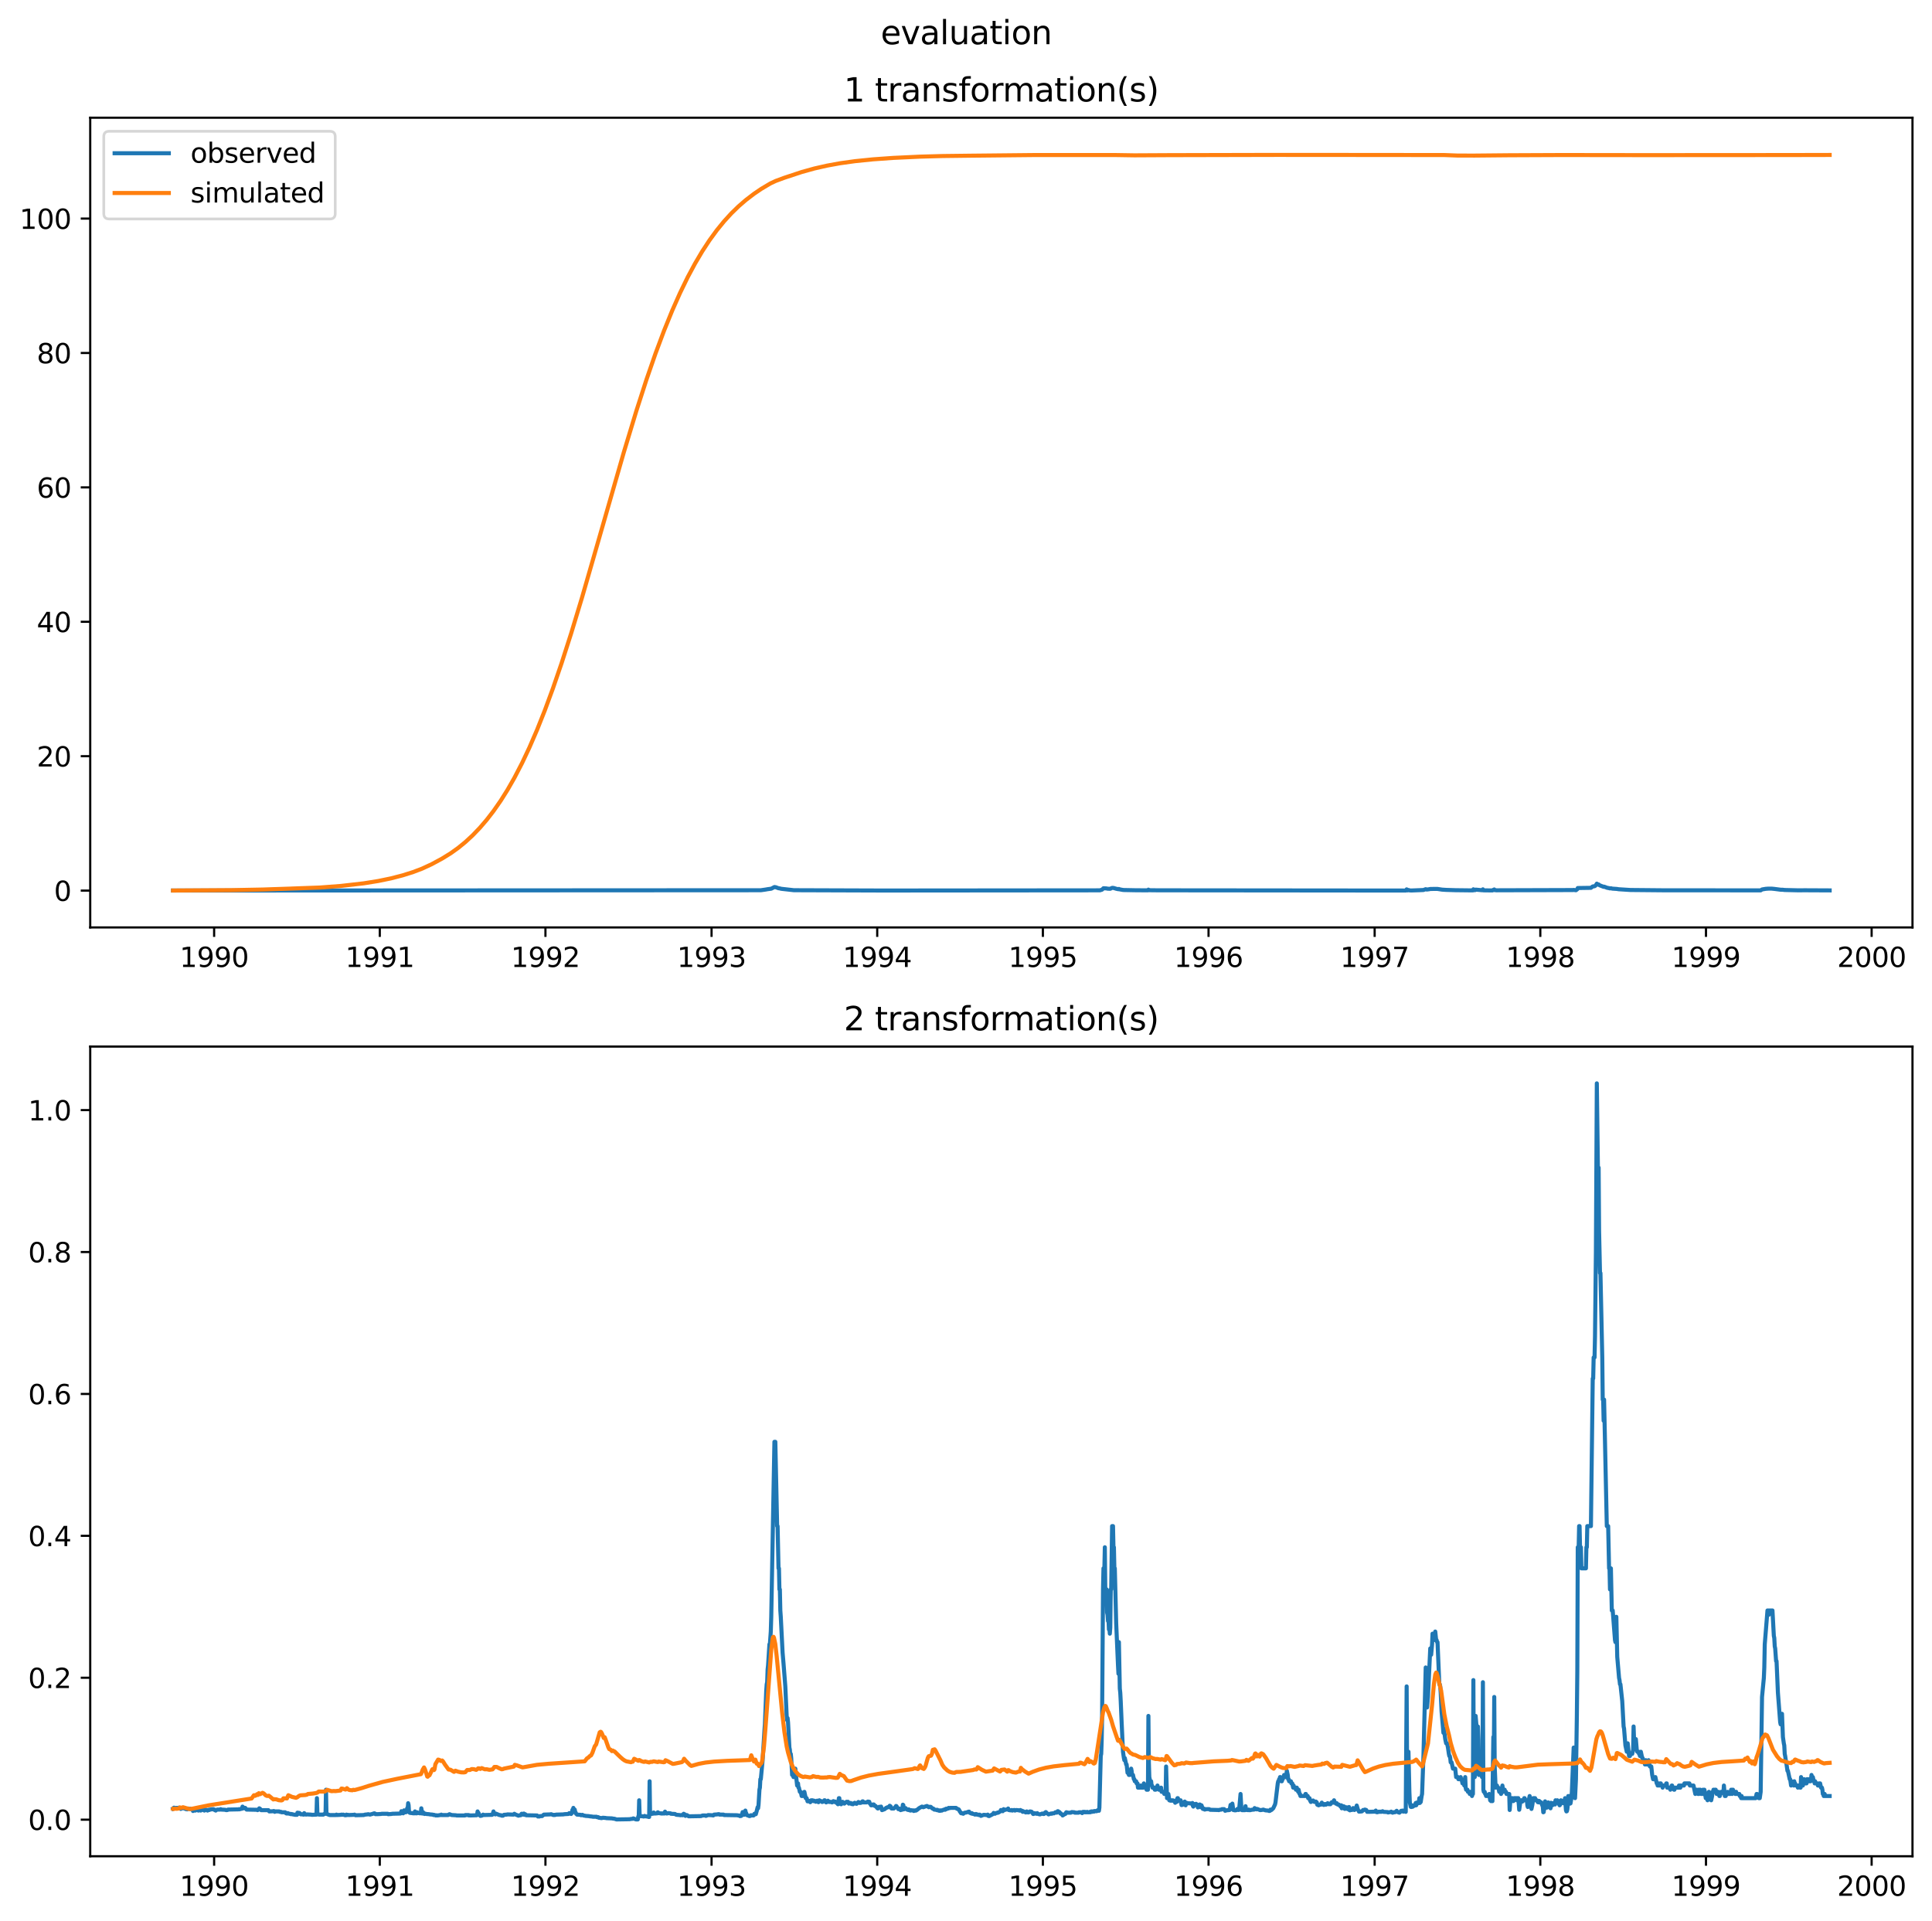 <?xml version="1.0" encoding="utf-8" standalone="no"?>
<!DOCTYPE svg PUBLIC "-//W3C//DTD SVG 1.1//EN"
  "http://www.w3.org/Graphics/SVG/1.1/DTD/svg11.dtd">
<svg xmlns:xlink="http://www.w3.org/1999/xlink" width="712.806pt" height="708.798pt" viewBox="0 0 712.806 708.798" xmlns="http://www.w3.org/2000/svg" version="1.1">
 <defs>
  <style type="text/css">*{stroke-linejoin: round; stroke-linecap: butt}</style>
 </defs>
 <g id="figure_1">
  <g id="patch_1">
   <path d="M 0 708.798 
L 712.806 708.798 
L 712.806 0 
L 0 0 
z
" style="fill: #ffffff"/>
  </g>
  <g id="axes_1">
   <g id="patch_2">
    <path d="M 33.288 342.2 
L 705.606 342.2 
L 705.606 43.44 
L 33.288 43.44 
z
" style="fill: #ffffff"/>
   </g>
   <g id="matplotlib.axis_1">
    <g id="xtick_1">
     <g id="line2d_1">
      <defs>
       <path id="ma8e3ea463b" d="M 0 0 
L 0 3.5 
" style="stroke: #000000; stroke-width: 0.8"/>
      </defs>
      <g>
       <use xlink:href="#ma8e3ea463b" x="79.002" y="342.2" style="stroke: #000000; stroke-width: 0.8"/>
      </g>
     </g>
     <g id="text_1">
      <!-- 1990 -->
      <g transform="translate(66.277 356.798) scale(0.1 -0.1)">
       <defs>
        <path id="DejaVuSans-31" d="M 794 531 
L 1825 531 
L 1825 4091 
L 703 3866 
L 703 4441 
L 1819 4666 
L 2450 4666 
L 2450 531 
L 3481 531 
L 3481 0 
L 794 0 
L 794 531 
z
" transform="scale(0.016)"/>
        <path id="DejaVuSans-39" d="M 703 97 
L 703 672 
Q 941 559 1184 500 
Q 1428 441 1663 441 
Q 2288 441 2617 861 
Q 2947 1281 2994 2138 
Q 2813 1869 2534 1725 
Q 2256 1581 1919 1581 
Q 1219 1581 811 2004 
Q 403 2428 403 3163 
Q 403 3881 828 4315 
Q 1253 4750 1959 4750 
Q 2769 4750 3195 4129 
Q 3622 3509 3622 2328 
Q 3622 1225 3098 567 
Q 2575 -91 1691 -91 
Q 1453 -91 1209 -44 
Q 966 3 703 97 
z
M 1959 2075 
Q 2384 2075 2632 2365 
Q 2881 2656 2881 3163 
Q 2881 3666 2632 3958 
Q 2384 4250 1959 4250 
Q 1534 4250 1286 3958 
Q 1038 3666 1038 3163 
Q 1038 2656 1286 2365 
Q 1534 2075 1959 2075 
z
" transform="scale(0.016)"/>
        <path id="DejaVuSans-30" d="M 2034 4250 
Q 1547 4250 1301 3770 
Q 1056 3291 1056 2328 
Q 1056 1369 1301 889 
Q 1547 409 2034 409 
Q 2525 409 2770 889 
Q 3016 1369 3016 2328 
Q 3016 3291 2770 3770 
Q 2525 4250 2034 4250 
z
M 2034 4750 
Q 2819 4750 3233 4129 
Q 3647 3509 3647 2328 
Q 3647 1150 3233 529 
Q 2819 -91 2034 -91 
Q 1250 -91 836 529 
Q 422 1150 422 2328 
Q 422 3509 836 4129 
Q 1250 4750 2034 4750 
z
" transform="scale(0.016)"/>
       </defs>
       <use xlink:href="#DejaVuSans-31"/>
       <use xlink:href="#DejaVuSans-39" x="63.623"/>
       <use xlink:href="#DejaVuSans-39" x="127.246"/>
       <use xlink:href="#DejaVuSans-30" x="190.869"/>
      </g>
     </g>
    </g>
    <g id="xtick_2">
     <g id="line2d_2">
      <g>
       <use xlink:href="#ma8e3ea463b" x="140.122" y="342.2" style="stroke: #000000; stroke-width: 0.8"/>
      </g>
     </g>
     <g id="text_2">
      <!-- 1991 -->
      <g transform="translate(127.397 356.798) scale(0.1 -0.1)">
       <use xlink:href="#DejaVuSans-31"/>
       <use xlink:href="#DejaVuSans-39" x="63.623"/>
       <use xlink:href="#DejaVuSans-39" x="127.246"/>
       <use xlink:href="#DejaVuSans-31" x="190.869"/>
      </g>
     </g>
    </g>
    <g id="xtick_3">
     <g id="line2d_3">
      <g>
       <use xlink:href="#ma8e3ea463b" x="201.241" y="342.2" style="stroke: #000000; stroke-width: 0.8"/>
      </g>
     </g>
     <g id="text_3">
      <!-- 1992 -->
      <g transform="translate(188.516 356.798) scale(0.1 -0.1)">
       <defs>
        <path id="DejaVuSans-32" d="M 1228 531 
L 3431 531 
L 3431 0 
L 469 0 
L 469 531 
Q 828 903 1448 1529 
Q 2069 2156 2228 2338 
Q 2531 2678 2651 2914 
Q 2772 3150 2772 3378 
Q 2772 3750 2511 3984 
Q 2250 4219 1831 4219 
Q 1534 4219 1204 4116 
Q 875 4013 500 3803 
L 500 4441 
Q 881 4594 1212 4672 
Q 1544 4750 1819 4750 
Q 2544 4750 2975 4387 
Q 3406 4025 3406 3419 
Q 3406 3131 3298 2873 
Q 3191 2616 2906 2266 
Q 2828 2175 2409 1742 
Q 1991 1309 1228 531 
z
" transform="scale(0.016)"/>
       </defs>
       <use xlink:href="#DejaVuSans-31"/>
       <use xlink:href="#DejaVuSans-39" x="63.623"/>
       <use xlink:href="#DejaVuSans-39" x="127.246"/>
       <use xlink:href="#DejaVuSans-32" x="190.869"/>
      </g>
     </g>
    </g>
    <g id="xtick_4">
     <g id="line2d_4">
      <g>
       <use xlink:href="#ma8e3ea463b" x="262.529" y="342.2" style="stroke: #000000; stroke-width: 0.8"/>
      </g>
     </g>
     <g id="text_4">
      <!-- 1993 -->
      <g transform="translate(249.804 356.798) scale(0.1 -0.1)">
       <defs>
        <path id="DejaVuSans-33" d="M 2597 2516 
Q 3050 2419 3304 2112 
Q 3559 1806 3559 1356 
Q 3559 666 3084 287 
Q 2609 -91 1734 -91 
Q 1441 -91 1130 -33 
Q 819 25 488 141 
L 488 750 
Q 750 597 1062 519 
Q 1375 441 1716 441 
Q 2309 441 2620 675 
Q 2931 909 2931 1356 
Q 2931 1769 2642 2001 
Q 2353 2234 1838 2234 
L 1294 2234 
L 1294 2753 
L 1863 2753 
Q 2328 2753 2575 2939 
Q 2822 3125 2822 3475 
Q 2822 3834 2567 4026 
Q 2313 4219 1838 4219 
Q 1578 4219 1281 4162 
Q 984 4106 628 3988 
L 628 4550 
Q 988 4650 1302 4700 
Q 1616 4750 1894 4750 
Q 2613 4750 3031 4423 
Q 3450 4097 3450 3541 
Q 3450 3153 3228 2886 
Q 3006 2619 2597 2516 
z
" transform="scale(0.016)"/>
       </defs>
       <use xlink:href="#DejaVuSans-31"/>
       <use xlink:href="#DejaVuSans-39" x="63.623"/>
       <use xlink:href="#DejaVuSans-39" x="127.246"/>
       <use xlink:href="#DejaVuSans-33" x="190.869"/>
      </g>
     </g>
    </g>
    <g id="xtick_5">
     <g id="line2d_5">
      <g>
       <use xlink:href="#ma8e3ea463b" x="323.649" y="342.2" style="stroke: #000000; stroke-width: 0.8"/>
      </g>
     </g>
     <g id="text_5">
      <!-- 1994 -->
      <g transform="translate(310.924 356.798) scale(0.1 -0.1)">
       <defs>
        <path id="DejaVuSans-34" d="M 2419 4116 
L 825 1625 
L 2419 1625 
L 2419 4116 
z
M 2253 4666 
L 3047 4666 
L 3047 1625 
L 3713 1625 
L 3713 1100 
L 3047 1100 
L 3047 0 
L 2419 0 
L 2419 1100 
L 313 1100 
L 313 1709 
L 2253 4666 
z
" transform="scale(0.016)"/>
       </defs>
       <use xlink:href="#DejaVuSans-31"/>
       <use xlink:href="#DejaVuSans-39" x="63.623"/>
       <use xlink:href="#DejaVuSans-39" x="127.246"/>
       <use xlink:href="#DejaVuSans-34" x="190.869"/>
      </g>
     </g>
    </g>
    <g id="xtick_6">
     <g id="line2d_6">
      <g>
       <use xlink:href="#ma8e3ea463b" x="384.768" y="342.2" style="stroke: #000000; stroke-width: 0.8"/>
      </g>
     </g>
     <g id="text_6">
      <!-- 1995 -->
      <g transform="translate(372.043 356.798) scale(0.1 -0.1)">
       <defs>
        <path id="DejaVuSans-35" d="M 691 4666 
L 3169 4666 
L 3169 4134 
L 1269 4134 
L 1269 2991 
Q 1406 3038 1543 3061 
Q 1681 3084 1819 3084 
Q 2600 3084 3056 2656 
Q 3513 2228 3513 1497 
Q 3513 744 3044 326 
Q 2575 -91 1722 -91 
Q 1428 -91 1123 -41 
Q 819 9 494 109 
L 494 744 
Q 775 591 1075 516 
Q 1375 441 1709 441 
Q 2250 441 2565 725 
Q 2881 1009 2881 1497 
Q 2881 1984 2565 2268 
Q 2250 2553 1709 2553 
Q 1456 2553 1204 2497 
Q 953 2441 691 2322 
L 691 4666 
z
" transform="scale(0.016)"/>
       </defs>
       <use xlink:href="#DejaVuSans-31"/>
       <use xlink:href="#DejaVuSans-39" x="63.623"/>
       <use xlink:href="#DejaVuSans-39" x="127.246"/>
       <use xlink:href="#DejaVuSans-35" x="190.869"/>
      </g>
     </g>
    </g>
    <g id="xtick_7">
     <g id="line2d_7">
      <g>
       <use xlink:href="#ma8e3ea463b" x="445.888" y="342.2" style="stroke: #000000; stroke-width: 0.8"/>
      </g>
     </g>
     <g id="text_7">
      <!-- 1996 -->
      <g transform="translate(433.163 356.798) scale(0.1 -0.1)">
       <defs>
        <path id="DejaVuSans-36" d="M 2113 2584 
Q 1688 2584 1439 2293 
Q 1191 2003 1191 1497 
Q 1191 994 1439 701 
Q 1688 409 2113 409 
Q 2538 409 2786 701 
Q 3034 994 3034 1497 
Q 3034 2003 2786 2293 
Q 2538 2584 2113 2584 
z
M 3366 4563 
L 3366 3988 
Q 3128 4100 2886 4159 
Q 2644 4219 2406 4219 
Q 1781 4219 1451 3797 
Q 1122 3375 1075 2522 
Q 1259 2794 1537 2939 
Q 1816 3084 2150 3084 
Q 2853 3084 3261 2657 
Q 3669 2231 3669 1497 
Q 3669 778 3244 343 
Q 2819 -91 2113 -91 
Q 1303 -91 875 529 
Q 447 1150 447 2328 
Q 447 3434 972 4092 
Q 1497 4750 2381 4750 
Q 2619 4750 2861 4703 
Q 3103 4656 3366 4563 
z
" transform="scale(0.016)"/>
       </defs>
       <use xlink:href="#DejaVuSans-31"/>
       <use xlink:href="#DejaVuSans-39" x="63.623"/>
       <use xlink:href="#DejaVuSans-39" x="127.246"/>
       <use xlink:href="#DejaVuSans-36" x="190.869"/>
      </g>
     </g>
    </g>
    <g id="xtick_8">
     <g id="line2d_8">
      <g>
       <use xlink:href="#ma8e3ea463b" x="507.175" y="342.2" style="stroke: #000000; stroke-width: 0.8"/>
      </g>
     </g>
     <g id="text_8">
      <!-- 1997 -->
      <g transform="translate(494.45 356.798) scale(0.1 -0.1)">
       <defs>
        <path id="DejaVuSans-37" d="M 525 4666 
L 3525 4666 
L 3525 4397 
L 1831 0 
L 1172 0 
L 2766 4134 
L 525 4134 
L 525 4666 
z
" transform="scale(0.016)"/>
       </defs>
       <use xlink:href="#DejaVuSans-31"/>
       <use xlink:href="#DejaVuSans-39" x="63.623"/>
       <use xlink:href="#DejaVuSans-39" x="127.246"/>
       <use xlink:href="#DejaVuSans-37" x="190.869"/>
      </g>
     </g>
    </g>
    <g id="xtick_9">
     <g id="line2d_9">
      <g>
       <use xlink:href="#ma8e3ea463b" x="568.295" y="342.2" style="stroke: #000000; stroke-width: 0.8"/>
      </g>
     </g>
     <g id="text_9">
      <!-- 1998 -->
      <g transform="translate(555.57 356.798) scale(0.1 -0.1)">
       <defs>
        <path id="DejaVuSans-38" d="M 2034 2216 
Q 1584 2216 1326 1975 
Q 1069 1734 1069 1313 
Q 1069 891 1326 650 
Q 1584 409 2034 409 
Q 2484 409 2743 651 
Q 3003 894 3003 1313 
Q 3003 1734 2745 1975 
Q 2488 2216 2034 2216 
z
M 1403 2484 
Q 997 2584 770 2862 
Q 544 3141 544 3541 
Q 544 4100 942 4425 
Q 1341 4750 2034 4750 
Q 2731 4750 3128 4425 
Q 3525 4100 3525 3541 
Q 3525 3141 3298 2862 
Q 3072 2584 2669 2484 
Q 3125 2378 3379 2068 
Q 3634 1759 3634 1313 
Q 3634 634 3220 271 
Q 2806 -91 2034 -91 
Q 1263 -91 848 271 
Q 434 634 434 1313 
Q 434 1759 690 2068 
Q 947 2378 1403 2484 
z
M 1172 3481 
Q 1172 3119 1398 2916 
Q 1625 2713 2034 2713 
Q 2441 2713 2670 2916 
Q 2900 3119 2900 3481 
Q 2900 3844 2670 4047 
Q 2441 4250 2034 4250 
Q 1625 4250 1398 4047 
Q 1172 3844 1172 3481 
z
" transform="scale(0.016)"/>
       </defs>
       <use xlink:href="#DejaVuSans-31"/>
       <use xlink:href="#DejaVuSans-39" x="63.623"/>
       <use xlink:href="#DejaVuSans-39" x="127.246"/>
       <use xlink:href="#DejaVuSans-38" x="190.869"/>
      </g>
     </g>
    </g>
    <g id="xtick_10">
     <g id="line2d_10">
      <g>
       <use xlink:href="#ma8e3ea463b" x="629.415" y="342.2" style="stroke: #000000; stroke-width: 0.8"/>
      </g>
     </g>
     <g id="text_10">
      <!-- 1999 -->
      <g transform="translate(616.69 356.798) scale(0.1 -0.1)">
       <use xlink:href="#DejaVuSans-31"/>
       <use xlink:href="#DejaVuSans-39" x="63.623"/>
       <use xlink:href="#DejaVuSans-39" x="127.246"/>
       <use xlink:href="#DejaVuSans-39" x="190.869"/>
      </g>
     </g>
    </g>
    <g id="xtick_11">
     <g id="line2d_11">
      <g>
       <use xlink:href="#ma8e3ea463b" x="690.535" y="342.2" style="stroke: #000000; stroke-width: 0.8"/>
      </g>
     </g>
     <g id="text_11">
      <!-- 2000 -->
      <g transform="translate(677.81 356.798) scale(0.1 -0.1)">
       <use xlink:href="#DejaVuSans-32"/>
       <use xlink:href="#DejaVuSans-30" x="63.623"/>
       <use xlink:href="#DejaVuSans-30" x="127.246"/>
       <use xlink:href="#DejaVuSans-30" x="190.869"/>
      </g>
     </g>
    </g>
   </g>
   <g id="matplotlib.axis_2">
    <g id="ytick_1">
     <g id="line2d_12">
      <defs>
       <path id="m1ddab86b7a" d="M 0 0 
L -3.5 0 
" style="stroke: #000000; stroke-width: 0.8"/>
      </defs>
      <g>
       <use xlink:href="#m1ddab86b7a" x="33.288" y="328.621" style="stroke: #000000; stroke-width: 0.8"/>
      </g>
     </g>
     <g id="text_12">
      <!-- 0 -->
      <g transform="translate(19.925 332.42) scale(0.1 -0.1)">
       <use xlink:href="#DejaVuSans-30"/>
      </g>
     </g>
    </g>
    <g id="ytick_2">
     <g id="line2d_13">
      <g>
       <use xlink:href="#m1ddab86b7a" x="33.288" y="279.027" style="stroke: #000000; stroke-width: 0.8"/>
      </g>
     </g>
     <g id="text_13">
      <!-- 20 -->
      <g transform="translate(13.562 282.826) scale(0.1 -0.1)">
       <use xlink:href="#DejaVuSans-32"/>
       <use xlink:href="#DejaVuSans-30" x="63.623"/>
      </g>
     </g>
    </g>
    <g id="ytick_3">
     <g id="line2d_14">
      <g>
       <use xlink:href="#m1ddab86b7a" x="33.288" y="229.434" style="stroke: #000000; stroke-width: 0.8"/>
      </g>
     </g>
     <g id="text_14">
      <!-- 40 -->
      <g transform="translate(13.562 233.233) scale(0.1 -0.1)">
       <use xlink:href="#DejaVuSans-34"/>
       <use xlink:href="#DejaVuSans-30" x="63.623"/>
      </g>
     </g>
    </g>
    <g id="ytick_4">
     <g id="line2d_15">
      <g>
       <use xlink:href="#m1ddab86b7a" x="33.288" y="179.84" style="stroke: #000000; stroke-width: 0.8"/>
      </g>
     </g>
     <g id="text_15">
      <!-- 60 -->
      <g transform="translate(13.562 183.64) scale(0.1 -0.1)">
       <use xlink:href="#DejaVuSans-36"/>
       <use xlink:href="#DejaVuSans-30" x="63.623"/>
      </g>
     </g>
    </g>
    <g id="ytick_5">
     <g id="line2d_16">
      <g>
       <use xlink:href="#m1ddab86b7a" x="33.288" y="130.247" style="stroke: #000000; stroke-width: 0.8"/>
      </g>
     </g>
     <g id="text_16">
      <!-- 80 -->
      <g transform="translate(13.562 134.046) scale(0.1 -0.1)">
       <use xlink:href="#DejaVuSans-38"/>
       <use xlink:href="#DejaVuSans-30" x="63.623"/>
      </g>
     </g>
    </g>
    <g id="ytick_6">
     <g id="line2d_17">
      <g>
       <use xlink:href="#m1ddab86b7a" x="33.288" y="80.653" style="stroke: #000000; stroke-width: 0.8"/>
      </g>
     </g>
     <g id="text_17">
      <!-- 100 -->
      <g transform="translate(7.2 84.453) scale(0.1 -0.1)">
       <use xlink:href="#DejaVuSans-31"/>
       <use xlink:href="#DejaVuSans-30" x="63.623"/>
       <use xlink:href="#DejaVuSans-30" x="127.246"/>
      </g>
     </g>
    </g>
   </g>
   <g id="line2d_18">
    <path d="M 63.847 328.583 
L 88.63 328.583 
L 280.697 328.479 
L 282.372 328.244 
L 283.209 328.096 
L 284.549 327.912 
L 285.721 327.3 
L 286.223 327.374 
L 287.228 327.742 
L 287.73 327.816 
L 288.233 327.949 
L 292.921 328.472 
L 325.239 328.583 
L 328.923 328.582 
L 405.784 328.516 
L 406.621 328.258 
L 407.123 327.742 
L 408.295 327.816 
L 408.63 327.905 
L 409.635 327.949 
L 410.137 327.669 
L 410.472 327.595 
L 410.975 327.669 
L 411.812 327.934 
L 412.649 328.111 
L 412.817 328 
L 413.151 328.163 
L 413.989 328.317 
L 414.491 328.398 
L 419.012 328.487 
L 423.533 328.516 
L 423.701 328.258 
L 424.036 328.472 
L 427.217 328.509 
L 518.646 328.593 
L 518.981 328.155 
L 519.316 328.546 
L 519.651 328.383 
L 519.986 328.524 
L 520.655 328.577 
L 525.177 328.398 
L 526.014 328.089 
L 526.349 328.229 
L 527.186 328.126 
L 527.688 328.022 
L 529.195 327.993 
L 530.368 328 
L 532.042 328.258 
L 533.549 328.354 
L 537.066 328.465 
L 540.247 328.501 
L 542.089 328.524 
L 543.429 328.531 
L 543.596 328.133 
L 543.764 328.457 
L 544.266 328.435 
L 544.433 328.258 
L 546.778 328.472 
L 546.945 328.465 
L 547.113 328.14 
L 547.28 328.516 
L 550.629 328.556 
L 550.964 328.332 
L 551.132 328.42 
L 551.299 328.192 
L 551.466 328.435 
L 552.136 328.501 
L 580.268 328.413 
L 580.603 328.369 
L 581.44 328.479 
L 581.943 328.103 
L 582.11 327.669 
L 586.966 327.595 
L 587.636 327.079 
L 588.306 327.005 
L 588.641 326.785 
L 588.976 326.342 
L 589.143 326.048 
L 589.645 326.416 
L 589.813 326.342 
L 590.148 326.637 
L 591.655 327.227 
L 591.822 327.153 
L 592.994 327.595 
L 593.497 327.669 
L 593.999 327.816 
L 594.334 327.742 
L 594.836 327.89 
L 596.511 328 
L 597.181 328.111 
L 601.534 328.391 
L 613.256 328.501 
L 615.768 328.509 
L 649.593 328.524 
L 650.095 328.192 
L 651.435 327.963 
L 652.44 327.89 
L 653.612 327.89 
L 654.617 327.986 
L 656.961 328.288 
L 657.631 328.295 
L 658.468 328.391 
L 663.324 328.509 
L 666.003 328.494 
L 675.046 328.538 
L 675.046 328.538 
" clip-path="url(#p016d734eda)" style="fill: none; stroke: #1f77b4; stroke-width: 1.5; stroke-linecap: square"/>
   </g>
   <g id="line2d_19">
    <path d="M 63.847 328.583 
L 85.616 328.442 
L 97.003 328.219 
L 117.934 327.486 
L 125.637 326.91 
L 134.177 325.934 
L 139.536 325.076 
L 144.224 324.11 
L 148.578 322.985 
L 152.429 321.767 
L 155.778 320.492 
L 159.295 318.858 
L 163.146 316.776 
L 166.328 314.807 
L 169.007 312.889 
L 171.686 310.711 
L 174.365 308.234 
L 177.045 305.443 
L 179.556 302.518 
L 182.068 299.272 
L 184.747 295.419 
L 187.259 291.424 
L 189.771 287.03 
L 192.618 281.545 
L 195.297 275.877 
L 198.144 269.304 
L 200.99 262.161 
L 204.004 253.989 
L 207.186 244.719 
L 210.702 233.776 
L 214.721 220.522 
L 219.41 204.272 
L 230.127 166.973 
L 234.815 151.509 
L 238.499 140.098 
L 241.848 130.429 
L 245.03 121.928 
L 248.044 114.517 
L 250.891 108.109 
L 253.738 102.257 
L 256.417 97.26 
L 259.096 92.729 
L 261.775 88.64 
L 264.454 84.965 
L 267.134 81.676 
L 269.813 78.741 
L 272.492 76.131 
L 275.171 73.816 
L 278.185 71.507 
L 280.865 69.689 
L 284.214 67.697 
L 286.223 66.756 
L 289.405 65.583 
L 295.768 63.48 
L 300.456 62.173 
L 305.145 61.111 
L 310.001 60.227 
L 315.527 59.459 
L 322.058 58.795 
L 329.593 58.26 
L 339.473 57.798 
L 347.845 57.57 
L 358.06 57.446 
L 381.503 57.207 
L 411.812 57.21 
L 418.51 57.315 
L 431.571 57.246 
L 470.922 57.157 
L 486.328 57.165 
L 532.879 57.208 
L 537.903 57.4 
L 544.099 57.406 
L 556.825 57.285 
L 576.249 57.203 
L 599.86 57.233 
L 608.735 57.241 
L 659.473 57.208 
L 674.878 57.175 
L 675.046 57.175 
L 675.046 57.175 
" clip-path="url(#p016d734eda)" style="fill: none; stroke: #ff7f0e; stroke-width: 1.5; stroke-linecap: square"/>
   </g>
   <g id="patch_3">
    <path d="M 33.288 342.2 
L 33.288 43.44 
" style="fill: none; stroke: #000000; stroke-width: 0.8; stroke-linejoin: miter; stroke-linecap: square"/>
   </g>
   <g id="patch_4">
    <path d="M 705.606 342.2 
L 705.606 43.44 
" style="fill: none; stroke: #000000; stroke-width: 0.8; stroke-linejoin: miter; stroke-linecap: square"/>
   </g>
   <g id="patch_5">
    <path d="M 33.288 342.2 
L 705.606 342.2 
" style="fill: none; stroke: #000000; stroke-width: 0.8; stroke-linejoin: miter; stroke-linecap: square"/>
   </g>
   <g id="patch_6">
    <path d="M 33.288 43.44 
L 705.606 43.44 
" style="fill: none; stroke: #000000; stroke-width: 0.8; stroke-linejoin: miter; stroke-linecap: square"/>
   </g>
   <g id="text_18">
    <!-- 1 transformation(s) -->
    <g transform="translate(311.332 37.44) scale(0.12 -0.12)">
     <defs>
      <path id="DejaVuSans-20" transform="scale(0.016)"/>
      <path id="DejaVuSans-74" d="M 1172 4494 
L 1172 3500 
L 2356 3500 
L 2356 3053 
L 1172 3053 
L 1172 1153 
Q 1172 725 1289 603 
Q 1406 481 1766 481 
L 2356 481 
L 2356 0 
L 1766 0 
Q 1100 0 847 248 
Q 594 497 594 1153 
L 594 3053 
L 172 3053 
L 172 3500 
L 594 3500 
L 594 4494 
L 1172 4494 
z
" transform="scale(0.016)"/>
      <path id="DejaVuSans-72" d="M 2631 2963 
Q 2534 3019 2420 3045 
Q 2306 3072 2169 3072 
Q 1681 3072 1420 2755 
Q 1159 2438 1159 1844 
L 1159 0 
L 581 0 
L 581 3500 
L 1159 3500 
L 1159 2956 
Q 1341 3275 1631 3429 
Q 1922 3584 2338 3584 
Q 2397 3584 2469 3576 
Q 2541 3569 2628 3553 
L 2631 2963 
z
" transform="scale(0.016)"/>
      <path id="DejaVuSans-61" d="M 2194 1759 
Q 1497 1759 1228 1600 
Q 959 1441 959 1056 
Q 959 750 1161 570 
Q 1363 391 1709 391 
Q 2188 391 2477 730 
Q 2766 1069 2766 1631 
L 2766 1759 
L 2194 1759 
z
M 3341 1997 
L 3341 0 
L 2766 0 
L 2766 531 
Q 2569 213 2275 61 
Q 1981 -91 1556 -91 
Q 1019 -91 701 211 
Q 384 513 384 1019 
Q 384 1609 779 1909 
Q 1175 2209 1959 2209 
L 2766 2209 
L 2766 2266 
Q 2766 2663 2505 2880 
Q 2244 3097 1772 3097 
Q 1472 3097 1187 3025 
Q 903 2953 641 2809 
L 641 3341 
Q 956 3463 1253 3523 
Q 1550 3584 1831 3584 
Q 2591 3584 2966 3190 
Q 3341 2797 3341 1997 
z
" transform="scale(0.016)"/>
      <path id="DejaVuSans-6e" d="M 3513 2113 
L 3513 0 
L 2938 0 
L 2938 2094 
Q 2938 2591 2744 2837 
Q 2550 3084 2163 3084 
Q 1697 3084 1428 2787 
Q 1159 2491 1159 1978 
L 1159 0 
L 581 0 
L 581 3500 
L 1159 3500 
L 1159 2956 
Q 1366 3272 1645 3428 
Q 1925 3584 2291 3584 
Q 2894 3584 3203 3211 
Q 3513 2838 3513 2113 
z
" transform="scale(0.016)"/>
      <path id="DejaVuSans-73" d="M 2834 3397 
L 2834 2853 
Q 2591 2978 2328 3040 
Q 2066 3103 1784 3103 
Q 1356 3103 1142 2972 
Q 928 2841 928 2578 
Q 928 2378 1081 2264 
Q 1234 2150 1697 2047 
L 1894 2003 
Q 2506 1872 2764 1633 
Q 3022 1394 3022 966 
Q 3022 478 2636 193 
Q 2250 -91 1575 -91 
Q 1294 -91 989 -36 
Q 684 19 347 128 
L 347 722 
Q 666 556 975 473 
Q 1284 391 1588 391 
Q 1994 391 2212 530 
Q 2431 669 2431 922 
Q 2431 1156 2273 1281 
Q 2116 1406 1581 1522 
L 1381 1569 
Q 847 1681 609 1914 
Q 372 2147 372 2553 
Q 372 3047 722 3315 
Q 1072 3584 1716 3584 
Q 2034 3584 2315 3537 
Q 2597 3491 2834 3397 
z
" transform="scale(0.016)"/>
      <path id="DejaVuSans-66" d="M 2375 4863 
L 2375 4384 
L 1825 4384 
Q 1516 4384 1395 4259 
Q 1275 4134 1275 3809 
L 1275 3500 
L 2222 3500 
L 2222 3053 
L 1275 3053 
L 1275 0 
L 697 0 
L 697 3053 
L 147 3053 
L 147 3500 
L 697 3500 
L 697 3744 
Q 697 4328 969 4595 
Q 1241 4863 1831 4863 
L 2375 4863 
z
" transform="scale(0.016)"/>
      <path id="DejaVuSans-6f" d="M 1959 3097 
Q 1497 3097 1228 2736 
Q 959 2375 959 1747 
Q 959 1119 1226 758 
Q 1494 397 1959 397 
Q 2419 397 2687 759 
Q 2956 1122 2956 1747 
Q 2956 2369 2687 2733 
Q 2419 3097 1959 3097 
z
M 1959 3584 
Q 2709 3584 3137 3096 
Q 3566 2609 3566 1747 
Q 3566 888 3137 398 
Q 2709 -91 1959 -91 
Q 1206 -91 779 398 
Q 353 888 353 1747 
Q 353 2609 779 3096 
Q 1206 3584 1959 3584 
z
" transform="scale(0.016)"/>
      <path id="DejaVuSans-6d" d="M 3328 2828 
Q 3544 3216 3844 3400 
Q 4144 3584 4550 3584 
Q 5097 3584 5394 3201 
Q 5691 2819 5691 2113 
L 5691 0 
L 5113 0 
L 5113 2094 
Q 5113 2597 4934 2840 
Q 4756 3084 4391 3084 
Q 3944 3084 3684 2787 
Q 3425 2491 3425 1978 
L 3425 0 
L 2847 0 
L 2847 2094 
Q 2847 2600 2669 2842 
Q 2491 3084 2119 3084 
Q 1678 3084 1418 2786 
Q 1159 2488 1159 1978 
L 1159 0 
L 581 0 
L 581 3500 
L 1159 3500 
L 1159 2956 
Q 1356 3278 1631 3431 
Q 1906 3584 2284 3584 
Q 2666 3584 2933 3390 
Q 3200 3197 3328 2828 
z
" transform="scale(0.016)"/>
      <path id="DejaVuSans-69" d="M 603 3500 
L 1178 3500 
L 1178 0 
L 603 0 
L 603 3500 
z
M 603 4863 
L 1178 4863 
L 1178 4134 
L 603 4134 
L 603 4863 
z
" transform="scale(0.016)"/>
      <path id="DejaVuSans-28" d="M 1984 4856 
Q 1566 4138 1362 3434 
Q 1159 2731 1159 2009 
Q 1159 1288 1364 580 
Q 1569 -128 1984 -844 
L 1484 -844 
Q 1016 -109 783 600 
Q 550 1309 550 2009 
Q 550 2706 781 3412 
Q 1013 4119 1484 4856 
L 1984 4856 
z
" transform="scale(0.016)"/>
      <path id="DejaVuSans-29" d="M 513 4856 
L 1013 4856 
Q 1481 4119 1714 3412 
Q 1947 2706 1947 2009 
Q 1947 1309 1714 600 
Q 1481 -109 1013 -844 
L 513 -844 
Q 928 -128 1133 580 
Q 1338 1288 1338 2009 
Q 1338 2731 1133 3434 
Q 928 4138 513 4856 
z
" transform="scale(0.016)"/>
     </defs>
     <use xlink:href="#DejaVuSans-31"/>
     <use xlink:href="#DejaVuSans-20" x="63.623"/>
     <use xlink:href="#DejaVuSans-74" x="95.41"/>
     <use xlink:href="#DejaVuSans-72" x="134.619"/>
     <use xlink:href="#DejaVuSans-61" x="175.732"/>
     <use xlink:href="#DejaVuSans-6e" x="237.012"/>
     <use xlink:href="#DejaVuSans-73" x="300.391"/>
     <use xlink:href="#DejaVuSans-66" x="352.49"/>
     <use xlink:href="#DejaVuSans-6f" x="387.695"/>
     <use xlink:href="#DejaVuSans-72" x="448.877"/>
     <use xlink:href="#DejaVuSans-6d" x="488.24"/>
     <use xlink:href="#DejaVuSans-61" x="585.652"/>
     <use xlink:href="#DejaVuSans-74" x="646.932"/>
     <use xlink:href="#DejaVuSans-69" x="686.141"/>
     <use xlink:href="#DejaVuSans-6f" x="713.924"/>
     <use xlink:href="#DejaVuSans-6e" x="775.105"/>
     <use xlink:href="#DejaVuSans-28" x="838.484"/>
     <use xlink:href="#DejaVuSans-73" x="877.498"/>
     <use xlink:href="#DejaVuSans-29" x="929.598"/>
    </g>
   </g>
   <g id="legend_1">
    <g id="patch_7">
     <path d="M 40.288 80.796 
L 121.681 80.796 
Q 123.681 80.796 123.681 78.796 
L 123.681 50.44 
Q 123.681 48.44 121.681 48.44 
L 40.288 48.44 
Q 38.288 48.44 38.288 50.44 
L 38.288 78.796 
Q 38.288 80.796 40.288 80.796 
z
" style="fill: #ffffff; opacity: 0.8; stroke: #cccccc; stroke-linejoin: miter"/>
    </g>
    <g id="line2d_20">
     <path d="M 42.288 56.538 
L 52.288 56.538 
L 62.288 56.538 
" style="fill: none; stroke: #1f77b4; stroke-width: 1.5; stroke-linecap: square"/>
    </g>
    <g id="text_19">
     <!-- observed -->
     <g transform="translate(70.287 60.038) scale(0.1 -0.1)">
      <defs>
       <path id="DejaVuSans-62" d="M 3116 1747 
Q 3116 2381 2855 2742 
Q 2594 3103 2138 3103 
Q 1681 3103 1420 2742 
Q 1159 2381 1159 1747 
Q 1159 1113 1420 752 
Q 1681 391 2138 391 
Q 2594 391 2855 752 
Q 3116 1113 3116 1747 
z
M 1159 2969 
Q 1341 3281 1617 3432 
Q 1894 3584 2278 3584 
Q 2916 3584 3314 3078 
Q 3713 2572 3713 1747 
Q 3713 922 3314 415 
Q 2916 -91 2278 -91 
Q 1894 -91 1617 61 
Q 1341 213 1159 525 
L 1159 0 
L 581 0 
L 581 4863 
L 1159 4863 
L 1159 2969 
z
" transform="scale(0.016)"/>
       <path id="DejaVuSans-65" d="M 3597 1894 
L 3597 1613 
L 953 1613 
Q 991 1019 1311 708 
Q 1631 397 2203 397 
Q 2534 397 2845 478 
Q 3156 559 3463 722 
L 3463 178 
Q 3153 47 2828 -22 
Q 2503 -91 2169 -91 
Q 1331 -91 842 396 
Q 353 884 353 1716 
Q 353 2575 817 3079 
Q 1281 3584 2069 3584 
Q 2775 3584 3186 3129 
Q 3597 2675 3597 1894 
z
M 3022 2063 
Q 3016 2534 2758 2815 
Q 2500 3097 2075 3097 
Q 1594 3097 1305 2825 
Q 1016 2553 972 2059 
L 3022 2063 
z
" transform="scale(0.016)"/>
       <path id="DejaVuSans-76" d="M 191 3500 
L 800 3500 
L 1894 563 
L 2988 3500 
L 3597 3500 
L 2284 0 
L 1503 0 
L 191 3500 
z
" transform="scale(0.016)"/>
       <path id="DejaVuSans-64" d="M 2906 2969 
L 2906 4863 
L 3481 4863 
L 3481 0 
L 2906 0 
L 2906 525 
Q 2725 213 2448 61 
Q 2172 -91 1784 -91 
Q 1150 -91 751 415 
Q 353 922 353 1747 
Q 353 2572 751 3078 
Q 1150 3584 1784 3584 
Q 2172 3584 2448 3432 
Q 2725 3281 2906 2969 
z
M 947 1747 
Q 947 1113 1208 752 
Q 1469 391 1925 391 
Q 2381 391 2643 752 
Q 2906 1113 2906 1747 
Q 2906 2381 2643 2742 
Q 2381 3103 1925 3103 
Q 1469 3103 1208 2742 
Q 947 2381 947 1747 
z
" transform="scale(0.016)"/>
      </defs>
      <use xlink:href="#DejaVuSans-6f"/>
      <use xlink:href="#DejaVuSans-62" x="61.182"/>
      <use xlink:href="#DejaVuSans-73" x="124.658"/>
      <use xlink:href="#DejaVuSans-65" x="176.758"/>
      <use xlink:href="#DejaVuSans-72" x="238.281"/>
      <use xlink:href="#DejaVuSans-76" x="279.395"/>
      <use xlink:href="#DejaVuSans-65" x="338.574"/>
      <use xlink:href="#DejaVuSans-64" x="400.098"/>
     </g>
    </g>
    <g id="line2d_21">
     <path d="M 42.288 71.217 
L 52.288 71.217 
L 62.288 71.217 
" style="fill: none; stroke: #ff7f0e; stroke-width: 1.5; stroke-linecap: square"/>
    </g>
    <g id="text_20">
     <!-- simulated -->
     <g transform="translate(70.287 74.717) scale(0.1 -0.1)">
      <defs>
       <path id="DejaVuSans-75" d="M 544 1381 
L 544 3500 
L 1119 3500 
L 1119 1403 
Q 1119 906 1312 657 
Q 1506 409 1894 409 
Q 2359 409 2629 706 
Q 2900 1003 2900 1516 
L 2900 3500 
L 3475 3500 
L 3475 0 
L 2900 0 
L 2900 538 
Q 2691 219 2414 64 
Q 2138 -91 1772 -91 
Q 1169 -91 856 284 
Q 544 659 544 1381 
z
M 1991 3584 
L 1991 3584 
z
" transform="scale(0.016)"/>
       <path id="DejaVuSans-6c" d="M 603 4863 
L 1178 4863 
L 1178 0 
L 603 0 
L 603 4863 
z
" transform="scale(0.016)"/>
      </defs>
      <use xlink:href="#DejaVuSans-73"/>
      <use xlink:href="#DejaVuSans-69" x="52.1"/>
      <use xlink:href="#DejaVuSans-6d" x="79.883"/>
      <use xlink:href="#DejaVuSans-75" x="177.295"/>
      <use xlink:href="#DejaVuSans-6c" x="240.674"/>
      <use xlink:href="#DejaVuSans-61" x="268.457"/>
      <use xlink:href="#DejaVuSans-74" x="329.736"/>
      <use xlink:href="#DejaVuSans-65" x="368.945"/>
      <use xlink:href="#DejaVuSans-64" x="430.469"/>
     </g>
    </g>
   </g>
  </g>
  <g id="axes_2">
   <g id="patch_8">
    <path d="M 33.288 684.92 
L 705.606 684.92 
L 705.606 386.16 
L 33.288 386.16 
z
" style="fill: #ffffff"/>
   </g>
   <g id="matplotlib.axis_3">
    <g id="xtick_12">
     <g id="line2d_22">
      <g>
       <use xlink:href="#ma8e3ea463b" x="79.002" y="684.92" style="stroke: #000000; stroke-width: 0.8"/>
      </g>
     </g>
     <g id="text_21">
      <!-- 1990 -->
      <g transform="translate(66.277 699.518) scale(0.1 -0.1)">
       <use xlink:href="#DejaVuSans-31"/>
       <use xlink:href="#DejaVuSans-39" x="63.623"/>
       <use xlink:href="#DejaVuSans-39" x="127.246"/>
       <use xlink:href="#DejaVuSans-30" x="190.869"/>
      </g>
     </g>
    </g>
    <g id="xtick_13">
     <g id="line2d_23">
      <g>
       <use xlink:href="#ma8e3ea463b" x="140.122" y="684.92" style="stroke: #000000; stroke-width: 0.8"/>
      </g>
     </g>
     <g id="text_22">
      <!-- 1991 -->
      <g transform="translate(127.397 699.518) scale(0.1 -0.1)">
       <use xlink:href="#DejaVuSans-31"/>
       <use xlink:href="#DejaVuSans-39" x="63.623"/>
       <use xlink:href="#DejaVuSans-39" x="127.246"/>
       <use xlink:href="#DejaVuSans-31" x="190.869"/>
      </g>
     </g>
    </g>
    <g id="xtick_14">
     <g id="line2d_24">
      <g>
       <use xlink:href="#ma8e3ea463b" x="201.241" y="684.92" style="stroke: #000000; stroke-width: 0.8"/>
      </g>
     </g>
     <g id="text_23">
      <!-- 1992 -->
      <g transform="translate(188.516 699.518) scale(0.1 -0.1)">
       <use xlink:href="#DejaVuSans-31"/>
       <use xlink:href="#DejaVuSans-39" x="63.623"/>
       <use xlink:href="#DejaVuSans-39" x="127.246"/>
       <use xlink:href="#DejaVuSans-32" x="190.869"/>
      </g>
     </g>
    </g>
    <g id="xtick_15">
     <g id="line2d_25">
      <g>
       <use xlink:href="#ma8e3ea463b" x="262.529" y="684.92" style="stroke: #000000; stroke-width: 0.8"/>
      </g>
     </g>
     <g id="text_24">
      <!-- 1993 -->
      <g transform="translate(249.804 699.518) scale(0.1 -0.1)">
       <use xlink:href="#DejaVuSans-31"/>
       <use xlink:href="#DejaVuSans-39" x="63.623"/>
       <use xlink:href="#DejaVuSans-39" x="127.246"/>
       <use xlink:href="#DejaVuSans-33" x="190.869"/>
      </g>
     </g>
    </g>
    <g id="xtick_16">
     <g id="line2d_26">
      <g>
       <use xlink:href="#ma8e3ea463b" x="323.649" y="684.92" style="stroke: #000000; stroke-width: 0.8"/>
      </g>
     </g>
     <g id="text_25">
      <!-- 1994 -->
      <g transform="translate(310.924 699.518) scale(0.1 -0.1)">
       <use xlink:href="#DejaVuSans-31"/>
       <use xlink:href="#DejaVuSans-39" x="63.623"/>
       <use xlink:href="#DejaVuSans-39" x="127.246"/>
       <use xlink:href="#DejaVuSans-34" x="190.869"/>
      </g>
     </g>
    </g>
    <g id="xtick_17">
     <g id="line2d_27">
      <g>
       <use xlink:href="#ma8e3ea463b" x="384.768" y="684.92" style="stroke: #000000; stroke-width: 0.8"/>
      </g>
     </g>
     <g id="text_26">
      <!-- 1995 -->
      <g transform="translate(372.043 699.518) scale(0.1 -0.1)">
       <use xlink:href="#DejaVuSans-31"/>
       <use xlink:href="#DejaVuSans-39" x="63.623"/>
       <use xlink:href="#DejaVuSans-39" x="127.246"/>
       <use xlink:href="#DejaVuSans-35" x="190.869"/>
      </g>
     </g>
    </g>
    <g id="xtick_18">
     <g id="line2d_28">
      <g>
       <use xlink:href="#ma8e3ea463b" x="445.888" y="684.92" style="stroke: #000000; stroke-width: 0.8"/>
      </g>
     </g>
     <g id="text_27">
      <!-- 1996 -->
      <g transform="translate(433.163 699.518) scale(0.1 -0.1)">
       <use xlink:href="#DejaVuSans-31"/>
       <use xlink:href="#DejaVuSans-39" x="63.623"/>
       <use xlink:href="#DejaVuSans-39" x="127.246"/>
       <use xlink:href="#DejaVuSans-36" x="190.869"/>
      </g>
     </g>
    </g>
    <g id="xtick_19">
     <g id="line2d_29">
      <g>
       <use xlink:href="#ma8e3ea463b" x="507.175" y="684.92" style="stroke: #000000; stroke-width: 0.8"/>
      </g>
     </g>
     <g id="text_28">
      <!-- 1997 -->
      <g transform="translate(494.45 699.518) scale(0.1 -0.1)">
       <use xlink:href="#DejaVuSans-31"/>
       <use xlink:href="#DejaVuSans-39" x="63.623"/>
       <use xlink:href="#DejaVuSans-39" x="127.246"/>
       <use xlink:href="#DejaVuSans-37" x="190.869"/>
      </g>
     </g>
    </g>
    <g id="xtick_20">
     <g id="line2d_30">
      <g>
       <use xlink:href="#ma8e3ea463b" x="568.295" y="684.92" style="stroke: #000000; stroke-width: 0.8"/>
      </g>
     </g>
     <g id="text_29">
      <!-- 1998 -->
      <g transform="translate(555.57 699.518) scale(0.1 -0.1)">
       <use xlink:href="#DejaVuSans-31"/>
       <use xlink:href="#DejaVuSans-39" x="63.623"/>
       <use xlink:href="#DejaVuSans-39" x="127.246"/>
       <use xlink:href="#DejaVuSans-38" x="190.869"/>
      </g>
     </g>
    </g>
    <g id="xtick_21">
     <g id="line2d_31">
      <g>
       <use xlink:href="#ma8e3ea463b" x="629.415" y="684.92" style="stroke: #000000; stroke-width: 0.8"/>
      </g>
     </g>
     <g id="text_30">
      <!-- 1999 -->
      <g transform="translate(616.69 699.518) scale(0.1 -0.1)">
       <use xlink:href="#DejaVuSans-31"/>
       <use xlink:href="#DejaVuSans-39" x="63.623"/>
       <use xlink:href="#DejaVuSans-39" x="127.246"/>
       <use xlink:href="#DejaVuSans-39" x="190.869"/>
      </g>
     </g>
    </g>
    <g id="xtick_22">
     <g id="line2d_32">
      <g>
       <use xlink:href="#ma8e3ea463b" x="690.535" y="684.92" style="stroke: #000000; stroke-width: 0.8"/>
      </g>
     </g>
     <g id="text_31">
      <!-- 2000 -->
      <g transform="translate(677.81 699.518) scale(0.1 -0.1)">
       <use xlink:href="#DejaVuSans-32"/>
       <use xlink:href="#DejaVuSans-30" x="63.623"/>
       <use xlink:href="#DejaVuSans-30" x="127.246"/>
       <use xlink:href="#DejaVuSans-30" x="190.869"/>
      </g>
     </g>
    </g>
   </g>
   <g id="matplotlib.axis_4">
    <g id="ytick_7">
     <g id="line2d_33">
      <g>
       <use xlink:href="#m1ddab86b7a" x="33.288" y="671.419" style="stroke: #000000; stroke-width: 0.8"/>
      </g>
     </g>
     <g id="text_32">
      <!-- 0.0 -->
      <g transform="translate(10.384 675.218) scale(0.1 -0.1)">
       <defs>
        <path id="DejaVuSans-2e" d="M 684 794 
L 1344 794 
L 1344 0 
L 684 0 
L 684 794 
z
" transform="scale(0.016)"/>
       </defs>
       <use xlink:href="#DejaVuSans-30"/>
       <use xlink:href="#DejaVuSans-2e" x="63.623"/>
       <use xlink:href="#DejaVuSans-30" x="95.41"/>
      </g>
     </g>
    </g>
    <g id="ytick_8">
     <g id="line2d_34">
      <g>
       <use xlink:href="#m1ddab86b7a" x="33.288" y="619.057" style="stroke: #000000; stroke-width: 0.8"/>
      </g>
     </g>
     <g id="text_33">
      <!-- 0.2 -->
      <g transform="translate(10.384 622.856) scale(0.1 -0.1)">
       <use xlink:href="#DejaVuSans-30"/>
       <use xlink:href="#DejaVuSans-2e" x="63.623"/>
       <use xlink:href="#DejaVuSans-32" x="95.41"/>
      </g>
     </g>
    </g>
    <g id="ytick_9">
     <g id="line2d_35">
      <g>
       <use xlink:href="#m1ddab86b7a" x="33.288" y="566.695" style="stroke: #000000; stroke-width: 0.8"/>
      </g>
     </g>
     <g id="text_34">
      <!-- 0.4 -->
      <g transform="translate(10.384 570.494) scale(0.1 -0.1)">
       <use xlink:href="#DejaVuSans-30"/>
       <use xlink:href="#DejaVuSans-2e" x="63.623"/>
       <use xlink:href="#DejaVuSans-34" x="95.41"/>
      </g>
     </g>
    </g>
    <g id="ytick_10">
     <g id="line2d_36">
      <g>
       <use xlink:href="#m1ddab86b7a" x="33.288" y="514.334" style="stroke: #000000; stroke-width: 0.8"/>
      </g>
     </g>
     <g id="text_35">
      <!-- 0.6 -->
      <g transform="translate(10.384 518.133) scale(0.1 -0.1)">
       <use xlink:href="#DejaVuSans-30"/>
       <use xlink:href="#DejaVuSans-2e" x="63.623"/>
       <use xlink:href="#DejaVuSans-36" x="95.41"/>
      </g>
     </g>
    </g>
    <g id="ytick_11">
     <g id="line2d_37">
      <g>
       <use xlink:href="#m1ddab86b7a" x="33.288" y="461.972" style="stroke: #000000; stroke-width: 0.8"/>
      </g>
     </g>
     <g id="text_36">
      <!-- 0.8 -->
      <g transform="translate(10.384 465.771) scale(0.1 -0.1)">
       <use xlink:href="#DejaVuSans-30"/>
       <use xlink:href="#DejaVuSans-2e" x="63.623"/>
       <use xlink:href="#DejaVuSans-38" x="95.41"/>
      </g>
     </g>
    </g>
    <g id="ytick_12">
     <g id="line2d_38">
      <g>
       <use xlink:href="#m1ddab86b7a" x="33.288" y="409.61" style="stroke: #000000; stroke-width: 0.8"/>
      </g>
     </g>
     <g id="text_37">
      <!-- 1.0 -->
      <g transform="translate(10.384 413.409) scale(0.1 -0.1)">
       <use xlink:href="#DejaVuSans-31"/>
       <use xlink:href="#DejaVuSans-2e" x="63.623"/>
       <use xlink:href="#DejaVuSans-30" x="95.41"/>
      </g>
     </g>
    </g>
   </g>
   <g id="line2d_39">
    <path d="M 63.847 667.387 
L 64.015 667.308 
L 64.182 666.994 
L 64.685 667.151 
L 65.02 667.073 
L 65.354 667.073 
L 65.522 667.23 
L 66.024 666.994 
L 66.527 667.387 
L 66.694 667.465 
L 67.196 667.073 
L 67.364 667.23 
L 67.699 667.151 
L 67.866 667.073 
L 68.034 667.308 
L 68.201 667.151 
L 68.536 667.544 
L 68.704 667.387 
L 69.038 667.622 
L 69.373 667.308 
L 70.043 667.544 
L 70.211 667.387 
L 70.378 667.544 
L 70.88 667.544 
L 71.048 667.779 
L 71.215 668.224 
L 71.383 667.91 
L 71.55 667.858 
L 71.885 668.067 
L 72.053 668.067 
L 72.22 667.701 
L 73.225 668.067 
L 73.56 667.779 
L 73.727 667.91 
L 73.895 667.858 
L 74.062 668.067 
L 74.397 667.779 
L 74.732 667.701 
L 75.402 668.067 
L 75.736 667.779 
L 75.904 667.701 
L 76.574 668.067 
L 76.909 667.779 
L 77.244 667.858 
L 77.411 667.701 
L 78.081 667.622 
L 78.248 667.544 
L 78.583 667.622 
L 78.751 667.544 
L 78.918 667.701 
L 79.086 667.701 
L 79.253 667.91 
L 79.42 667.858 
L 79.588 668.067 
L 79.923 667.779 
L 80.258 667.701 
L 81.262 667.701 
L 81.43 667.544 
L 81.597 667.701 
L 83.104 667.779 
L 83.439 667.91 
L 83.942 667.858 
L 84.109 667.701 
L 87.96 667.622 
L 88.128 667.544 
L 88.295 667.622 
L 88.798 667.465 
L 89.3 667.387 
L 89.468 666.601 
L 89.635 666.758 
L 89.97 667.23 
L 90.305 667.151 
L 90.472 667.073 
L 90.975 667.701 
L 94.826 667.779 
L 94.993 667.91 
L 95.161 667.858 
L 95.663 667.23 
L 95.998 667.465 
L 96.333 667.91 
L 99.012 667.91 
L 99.347 668.382 
L 100.854 668.303 
L 101.022 668.224 
L 101.357 668.539 
L 101.524 668.382 
L 103.031 668.382 
L 103.199 668.539 
L 103.701 668.539 
L 103.868 668.696 
L 105.208 668.696 
L 105.543 669.088 
L 105.878 669.167 
L 106.045 669.01 
L 106.213 669.01 
L 106.38 669.167 
L 106.882 669.246 
L 107.385 669.403 
L 107.552 669.324 
L 108.055 669.481 
L 108.557 669.56 
L 108.892 669.638 
L 109.562 669.638 
L 109.729 668.853 
L 109.897 668.853 
L 110.064 669.246 
L 110.232 669.246 
L 110.399 668.931 
L 110.566 669.01 
L 110.901 669.403 
L 111.069 669.481 
L 111.404 669.403 
L 111.906 669.56 
L 112.073 669.56 
L 112.241 669.01 
L 112.408 669.403 
L 112.911 669.56 
L 113.246 669.481 
L 114.753 669.56 
L 115.088 669.638 
L 116.762 669.56 
L 116.93 663.486 
L 117.097 669.01 
L 117.432 669.481 
L 117.767 669.56 
L 119.274 669.56 
L 119.441 669.403 
L 119.776 669.324 
L 120.111 669.246 
L 120.279 660.37 
L 120.446 669.167 
L 120.781 669.403 
L 121.618 669.717 
L 123.963 669.717 
L 124.13 669.56 
L 124.297 669.717 
L 125.804 669.638 
L 125.972 669.56 
L 126.307 669.638 
L 126.642 669.56 
L 127.312 669.795 
L 127.479 669.717 
L 127.646 669.795 
L 127.814 669.56 
L 128.149 669.717 
L 128.316 669.638 
L 128.651 669.717 
L 130.493 669.638 
L 130.828 669.56 
L 131.163 669.795 
L 134.177 669.717 
L 134.679 669.56 
L 135.517 669.481 
L 135.852 669.403 
L 136.186 669.481 
L 136.521 669.56 
L 137.024 669.403 
L 137.359 669.324 
L 138.028 669.088 
L 138.196 669.088 
L 138.531 669.403 
L 138.698 669.324 
L 139.033 669.403 
L 140.54 669.324 
L 140.875 669.246 
L 143.052 669.246 
L 143.219 669.403 
L 144.392 669.324 
L 144.727 669.246 
L 147.741 669.167 
L 147.908 669.088 
L 148.076 668.303 
L 148.745 669.088 
L 148.913 668.774 
L 149.08 667.989 
L 149.248 668.539 
L 149.415 668.696 
L 149.75 668.696 
L 149.918 667.91 
L 150.085 667.858 
L 150.252 667.151 
L 150.42 667.308 
L 150.587 665.345 
L 150.755 666.051 
L 150.922 668.696 
L 151.257 668.931 
L 152.094 669.01 
L 152.429 669.088 
L 152.932 669.088 
L 153.099 668.382 
L 153.267 668.931 
L 153.434 669.088 
L 153.769 669.088 
L 153.936 668.696 
L 154.104 668.931 
L 154.606 669.01 
L 154.941 669.088 
L 155.109 669.088 
L 155.276 668.696 
L 155.443 667.23 
L 155.778 669.167 
L 156.113 668.696 
L 156.281 669.167 
L 156.616 669.324 
L 156.783 669.167 
L 157.285 669.324 
L 158.29 669.403 
L 158.625 669.481 
L 159.63 669.56 
L 159.965 669.717 
L 160.132 669.638 
L 160.802 669.874 
L 160.969 669.795 
L 161.304 669.874 
L 161.974 669.795 
L 162.309 669.717 
L 162.644 669.717 
L 162.811 669.56 
L 162.979 669.717 
L 165.323 669.717 
L 165.491 669.56 
L 165.658 669.56 
L 165.825 669.403 
L 166.663 669.717 
L 168.17 669.795 
L 168.505 669.874 
L 171.519 669.874 
L 171.686 669.717 
L 172.858 669.717 
L 173.026 669.874 
L 173.193 669.795 
L 173.528 669.874 
L 175.873 669.795 
L 176.04 669.56 
L 176.207 668.382 
L 176.375 669.56 
L 176.542 668.931 
L 176.877 669.717 
L 177.045 669.795 
L 177.212 670.031 
L 177.714 669.952 
L 178.049 669.795 
L 178.217 669.56 
L 178.384 669.717 
L 181.566 669.638 
L 181.733 669.481 
L 182.068 668.382 
L 182.236 669.167 
L 182.738 669.481 
L 182.905 669.167 
L 184.245 669.717 
L 184.915 669.795 
L 185.082 669.952 
L 185.585 669.952 
L 185.92 669.638 
L 186.924 669.56 
L 187.259 669.481 
L 189.436 669.56 
L 189.771 669.246 
L 190.106 669.481 
L 191.278 669.952 
L 191.78 669.795 
L 192.115 669.795 
L 192.45 669.246 
L 192.618 669.246 
L 192.953 669.56 
L 193.12 669.56 
L 193.287 669.167 
L 193.455 669.638 
L 193.79 669.403 
L 194.125 669.795 
L 198.144 669.874 
L 198.478 670.267 
L 198.646 670.188 
L 198.981 670.267 
L 199.148 670.11 
L 199.986 670.11 
L 200.655 669.56 
L 203 669.481 
L 203.335 669.403 
L 204.172 669.717 
L 204.507 669.638 
L 204.674 669.717 
L 205.177 669.56 
L 207.856 669.481 
L 208.191 669.403 
L 209.698 669.324 
L 210.033 669.01 
L 210.702 669.324 
L 210.87 669.167 
L 211.037 668.696 
L 211.205 667.779 
L 211.372 668.067 
L 211.54 667.073 
L 211.707 668.617 
L 211.875 668.539 
L 212.042 667.701 
L 212.21 668.539 
L 212.377 668.774 
L 212.544 669.246 
L 212.712 669.324 
L 212.879 669.56 
L 214.219 669.638 
L 214.386 669.795 
L 214.889 669.638 
L 215.224 669.874 
L 215.726 669.952 
L 216.061 670.031 
L 217.233 670.11 
L 217.568 670.188 
L 218.405 670.267 
L 218.74 670.345 
L 220.08 670.345 
L 220.247 670.502 
L 220.75 670.502 
L 220.917 670.712 
L 221.587 670.79 
L 221.922 670.869 
L 222.424 670.712 
L 223.429 670.79 
L 223.764 670.869 
L 225.773 670.947 
L 226.108 671.026 
L 226.778 671.104 
L 227.448 671.34 
L 232.304 671.261 
L 232.639 671.183 
L 233.476 671.104 
L 233.643 670.947 
L 234.648 671.34 
L 235.318 671.34 
L 235.485 670.267 
L 235.653 670.345 
L 235.82 664.271 
L 235.988 669.56 
L 236.155 670.11 
L 237.16 670.188 
L 237.495 670.267 
L 237.83 670.031 
L 237.997 670.188 
L 238.834 670.267 
L 239.337 670.424 
L 239.504 670.424 
L 239.672 657.255 
L 239.839 669.167 
L 240.341 669.324 
L 240.676 669.088 
L 240.844 669.246 
L 241.011 669.088 
L 241.179 668.774 
L 241.514 669.167 
L 242.518 669.088 
L 242.686 668.696 
L 242.853 668.774 
L 243.021 669.01 
L 243.69 669.088 
L 244.025 669.167 
L 244.193 669.088 
L 244.36 669.167 
L 244.695 669.088 
L 245.03 669.167 
L 245.365 668.46 
L 245.7 669.088 
L 246.035 669.167 
L 246.537 669.01 
L 247.374 669.088 
L 247.542 669.246 
L 249.049 669.324 
L 249.384 669.56 
L 249.719 669.638 
L 250.723 669.717 
L 251.058 669.795 
L 251.393 669.717 
L 251.896 669.795 
L 252.23 669.246 
L 252.398 669.717 
L 252.565 669.403 
L 252.9 670.031 
L 253.235 669.795 
L 253.403 669.717 
L 253.905 670.031 
L 254.072 670.188 
L 258.594 670.11 
L 259.263 669.874 
L 260.268 669.874 
L 260.436 670.031 
L 261.273 669.717 
L 262.78 669.795 
L 263.115 669.874 
L 263.282 669.795 
L 263.45 669.56 
L 264.622 669.481 
L 264.957 669.403 
L 265.292 669.403 
L 265.459 669.56 
L 266.966 669.56 
L 267.134 669.717 
L 271.99 669.795 
L 272.325 669.874 
L 272.66 669.874 
L 272.994 670.11 
L 273.497 670.031 
L 273.664 669.795 
L 273.999 668.617 
L 274.334 669.56 
L 274.502 669.638 
L 275.004 668.067 
L 275.171 668.853 
L 275.339 669.088 
L 275.506 669.717 
L 276.511 670.11 
L 276.846 670.031 
L 277.013 669.795 
L 277.181 669.874 
L 277.348 669.795 
L 277.683 669.874 
L 278.018 669.874 
L 278.185 669.717 
L 278.353 669.246 
L 278.855 669.403 
L 279.19 668.224 
L 279.525 666.837 
L 279.692 667.23 
L 279.86 665.973 
L 280.195 660.37 
L 280.362 659.611 
L 280.53 656.495 
L 280.697 656.495 
L 281.367 649.479 
L 282.037 638.588 
L 282.204 636.258 
L 282.707 623.796 
L 282.874 621.466 
L 283.042 620.706 
L 283.209 616.02 
L 283.376 614.475 
L 283.879 606.7 
L 284.046 606.7 
L 284.381 602.013 
L 284.549 596.568 
L 285.721 532.006 
L 286.056 532.006 
L 286.725 563.108 
L 286.893 563.108 
L 287.228 578.686 
L 287.395 578.686 
L 287.563 586.462 
L 287.73 586.462 
L 287.898 594.237 
L 288.065 596.568 
L 288.735 609.815 
L 289.07 613.69 
L 289.74 622.251 
L 290.242 633.142 
L 290.409 634.713 
L 290.577 633.928 
L 290.744 635.472 
L 291.247 644.819 
L 291.414 645.604 
L 291.582 647.934 
L 291.749 647.149 
L 291.916 648.694 
L 292.251 654.925 
L 292.419 654.139 
L 292.754 655.71 
L 293.089 655.71 
L 293.256 654.925 
L 293.424 652.595 
L 294.093 658.826 
L 294.261 658.04 
L 294.428 658.04 
L 294.596 659.611 
L 294.763 659.611 
L 295.098 661.156 
L 295.433 661.156 
L 295.768 662.7 
L 296.27 662.7 
L 296.438 661.941 
L 296.605 661.941 
L 296.773 661.156 
L 297.275 663.486 
L 297.61 663.486 
L 297.945 664.664 
L 298.28 664.507 
L 298.447 664.664 
L 298.615 664.507 
L 298.782 664.664 
L 298.949 664.978 
L 299.117 664.742 
L 299.284 664.271 
L 299.452 664.271 
L 299.619 664.428 
L 299.787 664.271 
L 300.122 664.585 
L 300.289 664.585 
L 300.456 664.428 
L 300.959 664.821 
L 301.126 664.664 
L 301.294 664.664 
L 301.461 664.428 
L 301.629 664.428 
L 301.964 664.978 
L 302.298 664.271 
L 302.466 664.428 
L 302.801 664.507 
L 303.136 664.742 
L 303.303 664.9 
L 303.638 664.821 
L 304.14 664.271 
L 304.308 664.271 
L 304.81 665.057 
L 304.978 664.978 
L 305.48 664.428 
L 305.647 664.821 
L 305.815 664.742 
L 305.982 664.9 
L 306.317 664.821 
L 306.987 665.057 
L 307.322 664.664 
L 307.489 664.585 
L 307.824 664.9 
L 308.159 664.742 
L 308.662 665.266 
L 308.829 665.345 
L 309.164 665.737 
L 309.331 664.978 
L 309.499 663.486 
L 309.666 663.486 
L 309.834 665.502 
L 310.336 665.737 
L 310.504 665.188 
L 310.671 665.135 
L 310.838 664.821 
L 311.006 665.266 
L 311.173 665.057 
L 311.341 665.423 
L 311.508 665.502 
L 312.346 664.821 
L 312.68 665.057 
L 312.848 664.821 
L 313.183 665.502 
L 313.35 665.188 
L 313.685 665.423 
L 313.853 665.266 
L 314.02 665.345 
L 314.188 665.659 
L 314.355 665.502 
L 314.69 665.737 
L 315.025 665.345 
L 315.192 665.423 
L 315.36 665.188 
L 315.695 665.502 
L 315.862 665.423 
L 316.029 665.58 
L 316.699 664.9 
L 316.867 665.057 
L 317.034 665.057 
L 317.202 665.266 
L 317.704 665.188 
L 318.206 664.664 
L 318.374 664.664 
L 318.541 665.057 
L 319.713 665.057 
L 320.048 664.821 
L 320.216 664.742 
L 320.551 664.821 
L 320.718 664.821 
L 320.886 665.423 
L 321.22 665.737 
L 321.388 666.13 
L 321.555 666.051 
L 321.723 666.13 
L 321.89 666.051 
L 322.058 665.816 
L 322.393 665.816 
L 322.728 666.366 
L 323.062 666.366 
L 323.732 667.23 
L 323.9 667.308 
L 324.067 667.073 
L 324.235 667.073 
L 324.402 666.68 
L 324.57 666.837 
L 325.072 666.601 
L 325.407 667.91 
L 326.411 667.544 
L 326.914 667.073 
L 327.081 667.073 
L 327.416 666.837 
L 327.919 666.837 
L 328.253 666.287 
L 328.588 666.523 
L 328.923 667.308 
L 329.761 667.308 
L 330.095 666.994 
L 330.263 666.837 
L 330.598 666.366 
L 330.765 666.444 
L 331.1 667.073 
L 331.268 667.23 
L 331.435 667.544 
L 331.602 667.544 
L 331.77 667.308 
L 332.272 667.91 
L 332.44 667.701 
L 332.775 667.779 
L 332.942 667.308 
L 333.11 665.894 
L 333.277 666.051 
L 333.444 667.622 
L 333.947 667.387 
L 334.114 667.151 
L 334.617 667.701 
L 335.119 667.858 
L 335.286 667.622 
L 335.621 667.989 
L 335.789 667.91 
L 335.956 668.067 
L 336.124 667.91 
L 336.459 667.989 
L 336.961 667.989 
L 337.128 668.224 
L 337.296 668.067 
L 337.463 668.146 
L 337.631 667.989 
L 337.966 668.067 
L 338.133 667.858 
L 338.301 667.858 
L 339.138 667.151 
L 340.143 666.601 
L 340.31 666.758 
L 340.477 666.68 
L 340.645 666.837 
L 341.482 666.523 
L 341.817 666.444 
L 341.984 666.366 
L 342.319 666.601 
L 342.487 666.601 
L 342.654 666.837 
L 342.989 666.68 
L 343.157 666.758 
L 343.324 666.68 
L 343.492 666.758 
L 343.826 667.151 
L 344.161 667.387 
L 344.329 667.308 
L 344.664 667.701 
L 345.334 667.779 
L 345.668 667.91 
L 345.836 667.779 
L 346.003 667.989 
L 346.338 667.989 
L 346.506 668.146 
L 346.673 668.146 
L 346.841 667.989 
L 347.008 668.146 
L 347.343 667.989 
L 347.51 668.067 
L 347.845 667.858 
L 348.18 667.779 
L 348.515 667.622 
L 348.683 667.779 
L 349.017 667.387 
L 349.185 667.544 
L 349.52 667.308 
L 349.855 667.308 
L 350.022 667.073 
L 350.357 667.151 
L 350.692 667.073 
L 352.701 667.073 
L 353.036 667.387 
L 353.204 667.387 
L 353.539 667.622 
L 353.706 667.622 
L 353.874 667.858 
L 354.208 668.539 
L 354.376 668.617 
L 354.543 669.01 
L 354.711 669.088 
L 354.878 669.01 
L 355.381 669.246 
L 355.883 668.853 
L 356.553 668.774 
L 357.39 668.46 
L 357.557 668.46 
L 357.725 668.853 
L 358.395 669.167 
L 358.562 669.01 
L 358.73 669.246 
L 359.232 669.324 
L 359.734 669.56 
L 360.069 669.324 
L 360.404 669.56 
L 360.572 669.481 
L 361.074 669.717 
L 361.409 669.56 
L 361.576 669.638 
L 361.911 670.031 
L 362.916 669.638 
L 364.088 669.717 
L 364.256 669.795 
L 364.423 669.56 
L 364.59 670.031 
L 364.925 670.11 
L 366.432 669.324 
L 366.6 668.931 
L 366.935 669.167 
L 367.102 669.246 
L 367.437 669.01 
L 367.772 668.931 
L 367.939 668.931 
L 368.107 668.774 
L 368.274 668.853 
L 368.944 668.46 
L 369.112 668.303 
L 369.279 667.858 
L 369.949 668.303 
L 370.116 668.067 
L 370.284 667.544 
L 370.451 667.91 
L 371.791 667.544 
L 371.958 667.308 
L 372.126 667.858 
L 372.796 667.989 
L 373.13 667.91 
L 373.298 667.858 
L 373.465 668.067 
L 374.135 667.858 
L 374.303 667.858 
L 374.47 668.067 
L 374.972 667.858 
L 375.307 667.91 
L 375.642 667.91 
L 376.145 668.067 
L 376.312 668.067 
L 376.48 667.858 
L 376.814 668.146 
L 377.149 668.146 
L 377.317 668.539 
L 377.484 668.303 
L 378.489 668.774 
L 378.824 668.382 
L 379.326 668.774 
L 379.661 668.696 
L 379.996 668.382 
L 380.498 668.46 
L 380.666 668.539 
L 381.168 669.324 
L 381.336 669.324 
L 381.671 669.01 
L 382.34 669.246 
L 382.508 669.246 
L 382.675 669.01 
L 383.01 669.324 
L 383.345 669.403 
L 383.68 669.481 
L 384.517 669.167 
L 384.685 669.167 
L 384.852 669.324 
L 385.187 669.324 
L 385.522 668.853 
L 385.857 668.617 
L 386.024 668.774 
L 386.192 669.088 
L 386.359 669.088 
L 386.862 669.481 
L 387.699 669.167 
L 388.034 669.246 
L 388.201 669.088 
L 388.871 669.088 
L 389.373 668.696 
L 389.708 668.774 
L 389.876 668.853 
L 390.211 668.303 
L 390.378 668.303 
L 390.713 668.696 
L 390.88 668.617 
L 391.215 669.167 
L 391.383 669.088 
L 391.718 669.481 
L 391.885 669.56 
L 392.053 669.874 
L 392.555 669.56 
L 392.89 669.324 
L 393.057 669.324 
L 393.392 668.696 
L 393.56 668.696 
L 393.727 668.853 
L 395.067 668.853 
L 395.402 668.617 
L 396.406 668.696 
L 396.574 668.853 
L 397.913 668.853 
L 398.081 668.696 
L 398.918 668.696 
L 399.253 669.01 
L 399.42 668.853 
L 399.588 668.539 
L 399.755 668.617 
L 399.923 668.539 
L 400.09 668.696 
L 400.258 668.539 
L 400.425 668.696 
L 400.927 668.696 
L 401.095 668.539 
L 401.262 668.696 
L 401.932 668.696 
L 402.1 668.539 
L 402.267 668.696 
L 402.435 668.617 
L 402.602 668.382 
L 402.769 668.382 
L 402.937 668.539 
L 403.439 668.303 
L 403.607 668.46 
L 403.942 668.224 
L 404.276 668.303 
L 404.611 668.303 
L 404.779 668.067 
L 404.946 668.146 
L 405.114 667.858 
L 405.281 667.91 
L 405.449 668.146 
L 405.616 666.994 
L 406.118 647.934 
L 406.286 647.149 
L 406.453 642.489 
L 406.621 633.142 
L 406.956 586.462 
L 407.123 578.686 
L 407.458 578.686 
L 407.626 570.91 
L 407.793 586.462 
L 408.295 586.462 
L 408.463 595.023 
L 408.63 595.808 
L 408.798 598.138 
L 408.965 597.353 
L 409.133 601.254 
L 409.3 600.468 
L 409.467 602.799 
L 409.635 600.468 
L 409.802 586.462 
L 409.97 586.462 
L 410.305 563.108 
L 410.64 563.108 
L 410.807 570.91 
L 410.975 570.91 
L 411.142 578.686 
L 411.309 578.686 
L 411.812 598.924 
L 412.482 614.475 
L 412.649 617.591 
L 412.817 605.914 
L 413.151 623.036 
L 413.319 624.581 
L 413.486 627.697 
L 413.821 635.472 
L 414.324 646.363 
L 414.658 648.694 
L 414.826 649.479 
L 414.993 648.694 
L 415.496 651.05 
L 415.663 651.05 
L 415.998 654.139 
L 416.333 654.139 
L 416.5 654.925 
L 416.835 654.925 
L 417.338 652.595 
L 417.505 653.38 
L 417.673 654.925 
L 418.008 654.925 
L 418.342 656.495 
L 418.51 656.495 
L 418.677 657.255 
L 419.18 657.255 
L 419.347 658.04 
L 419.682 658.04 
L 419.849 659.611 
L 420.687 659.611 
L 420.854 658.826 
L 421.022 659.611 
L 421.859 659.611 
L 422.026 658.04 
L 422.194 658.826 
L 422.529 658.826 
L 422.696 659.611 
L 422.864 659.611 
L 423.031 660.37 
L 423.533 660.37 
L 423.701 633.142 
L 423.868 650.264 
L 424.036 655.71 
L 424.371 657.255 
L 424.706 657.255 
L 424.873 658.826 
L 425.04 658.826 
L 425.208 659.611 
L 425.878 659.611 
L 426.045 660.37 
L 426.213 659.611 
L 426.38 660.37 
L 426.548 659.611 
L 426.882 659.611 
L 427.05 658.826 
L 427.217 659.611 
L 427.385 659.611 
L 427.552 660.37 
L 428.222 660.37 
L 428.39 659.611 
L 428.557 661.156 
L 429.394 661.156 
L 429.562 661.941 
L 430.064 661.941 
L 430.231 651.809 
L 430.566 663.486 
L 430.734 663.486 
L 431.069 661.941 
L 431.404 664.271 
L 431.571 664.35 
L 431.739 664.271 
L 431.906 664.428 
L 432.073 664.271 
L 432.241 664.271 
L 432.408 664.428 
L 432.576 664.428 
L 432.743 664.271 
L 433.078 664.507 
L 433.413 664.585 
L 433.581 665.188 
L 433.748 664.35 
L 434.083 664.271 
L 434.25 664.821 
L 434.418 663.486 
L 434.585 663.486 
L 434.753 664.271 
L 435.255 664.35 
L 435.422 664.507 
L 435.59 664.271 
L 435.925 666.051 
L 436.092 665.58 
L 436.26 665.973 
L 436.427 665.266 
L 436.595 665.345 
L 437.097 664.742 
L 437.432 666.13 
L 437.599 665.266 
L 437.767 665.188 
L 437.934 665.345 
L 439.274 665.423 
L 439.609 665.58 
L 439.944 665.266 
L 440.111 666.366 
L 440.279 666.601 
L 440.446 665.816 
L 440.781 665.659 
L 441.116 666.051 
L 441.283 665.58 
L 441.786 665.973 
L 441.953 666.915 
L 442.288 666.13 
L 442.623 665.816 
L 442.79 665.894 
L 442.958 666.837 
L 443.125 666.601 
L 443.293 666.13 
L 443.795 667.465 
L 444.297 667.387 
L 444.465 667.701 
L 444.8 667.622 
L 445.135 667.544 
L 446.139 667.544 
L 446.474 667.779 
L 449.488 667.858 
L 449.656 667.91 
L 449.991 667.779 
L 450.661 667.701 
L 450.828 667.544 
L 451.665 667.544 
L 452 668.146 
L 452.503 667.989 
L 453.005 667.91 
L 453.34 667.91 
L 453.675 667.858 
L 454.01 665.973 
L 454.177 666.837 
L 454.344 666.915 
L 454.679 665.502 
L 455.014 667.858 
L 455.684 667.989 
L 456.186 667.91 
L 456.354 667.858 
L 456.521 667.465 
L 456.689 667.544 
L 457.024 667.858 
L 457.191 667.544 
L 457.694 661.941 
L 458.028 667.779 
L 458.196 667.91 
L 458.531 667.91 
L 459.368 667.91 
L 459.535 666.444 
L 459.703 667.779 
L 460.038 667.858 
L 460.54 667.91 
L 460.708 667.701 
L 460.875 667.91 
L 461.377 667.91 
L 461.712 667.779 
L 462.717 667.701 
L 462.885 667.151 
L 463.052 667.544 
L 463.219 667.544 
L 463.387 667.387 
L 463.554 667.622 
L 463.722 667.622 
L 463.889 667.465 
L 464.894 667.91 
L 465.396 667.858 
L 465.899 667.779 
L 466.066 667.701 
L 466.903 667.989 
L 467.908 668.067 
L 468.243 668.224 
L 468.578 668.146 
L 468.745 667.701 
L 468.913 667.701 
L 469.08 667.858 
L 469.75 667.23 
L 470.42 665.816 
L 470.587 665.057 
L 471.425 658.04 
L 471.592 657.255 
L 471.759 657.255 
L 471.927 656.495 
L 472.094 656.495 
L 472.262 655.71 
L 472.429 655.71 
L 472.764 657.255 
L 472.932 657.255 
L 473.099 656.495 
L 473.267 656.495 
L 473.434 655.71 
L 473.601 655.71 
L 473.769 654.925 
L 474.104 654.925 
L 474.271 655.71 
L 474.439 655.71 
L 474.606 654.925 
L 474.774 653.38 
L 475.108 654.925 
L 475.276 656.495 
L 475.443 656.495 
L 475.611 657.255 
L 476.281 657.255 
L 476.448 658.04 
L 476.783 658.04 
L 477.118 659.611 
L 477.285 658.826 
L 477.453 659.611 
L 477.955 659.611 
L 478.123 660.37 
L 478.29 659.611 
L 478.458 659.611 
L 478.625 660.37 
L 478.792 660.37 
L 478.96 661.156 
L 479.127 660.37 
L 479.462 661.941 
L 479.63 661.941 
L 479.797 662.7 
L 481.472 662.7 
L 481.639 661.941 
L 481.807 661.941 
L 481.974 662.7 
L 482.476 662.7 
L 482.644 663.486 
L 483.146 663.486 
L 483.314 664.271 
L 483.649 664.9 
L 483.816 664.742 
L 483.983 664.428 
L 484.151 664.664 
L 484.486 664.35 
L 484.821 664.821 
L 485.156 664.9 
L 485.323 664.9 
L 485.49 664.742 
L 485.825 665.057 
L 485.993 665.894 
L 486.495 666.13 
L 487.165 665.816 
L 487.332 665.894 
L 487.667 665.135 
L 488.002 665.737 
L 488.17 665.659 
L 488.337 665.973 
L 488.505 665.973 
L 488.672 665.659 
L 488.84 665.737 
L 489.007 665.659 
L 489.174 665.894 
L 489.677 665.659 
L 489.844 665.345 
L 490.347 665.737 
L 490.681 665.659 
L 490.849 665.737 
L 491.184 665.135 
L 491.351 664.978 
L 491.519 665.188 
L 492.021 665.135 
L 492.189 664.271 
L 492.523 665.188 
L 492.691 665.266 
L 492.858 665.502 
L 493.026 665.345 
L 493.193 665.345 
L 493.361 665.737 
L 493.696 665.894 
L 493.863 665.816 
L 494.031 665.894 
L 494.198 666.13 
L 494.365 666.13 
L 494.533 666.523 
L 494.7 666.601 
L 494.868 666.13 
L 495.035 667.23 
L 495.37 667.073 
L 495.538 666.444 
L 495.705 666.601 
L 495.872 666.523 
L 496.04 667.387 
L 496.207 667.465 
L 496.542 666.837 
L 497.045 666.915 
L 497.212 667.544 
L 497.38 666.915 
L 497.547 666.915 
L 497.714 666.758 
L 497.882 667.91 
L 498.049 667.989 
L 498.552 667.701 
L 498.719 667.858 
L 499.222 667.151 
L 499.389 667.779 
L 499.556 667.701 
L 499.724 667.858 
L 500.059 667.073 
L 500.226 666.994 
L 500.394 667.151 
L 500.561 666.209 
L 501.063 667.91 
L 501.231 668.067 
L 501.398 668.46 
L 502.403 668.382 
L 502.571 668.303 
L 502.905 667.858 
L 503.24 667.858 
L 503.575 667.701 
L 504.078 667.858 
L 504.413 668.539 
L 504.58 668.46 
L 504.915 668.539 
L 507.259 668.46 
L 507.594 668.067 
L 507.762 668.617 
L 508.096 668.696 
L 508.431 668.617 
L 508.766 668.46 
L 509.101 668.539 
L 509.436 668.46 
L 509.604 668.539 
L 510.106 668.303 
L 510.441 668.539 
L 511.948 668.617 
L 512.115 668.774 
L 512.45 668.696 
L 512.953 668.617 
L 513.287 668.46 
L 513.455 668.696 
L 513.622 668.696 
L 513.79 668.853 
L 514.46 668.617 
L 514.627 668.696 
L 515.129 668.382 
L 515.297 668.146 
L 515.464 668.539 
L 516.302 668.853 
L 516.971 668.146 
L 517.139 668.382 
L 517.474 668.067 
L 517.809 668.46 
L 518.311 667.91 
L 518.646 668.539 
L 518.981 622.251 
L 519.148 654.139 
L 519.316 663.486 
L 519.651 646.363 
L 519.986 661.156 
L 520.153 665.057 
L 520.488 666.68 
L 520.655 666.758 
L 520.99 666.13 
L 521.158 666.68 
L 521.493 666.366 
L 521.66 666.366 
L 521.827 666.051 
L 521.995 666.209 
L 522.33 665.266 
L 522.497 666.13 
L 522.665 665.135 
L 522.832 665.135 
L 523 665.423 
L 523.335 665.345 
L 523.502 664.821 
L 523.669 663.486 
L 523.837 665.266 
L 524.172 664.9 
L 524.507 662.7 
L 524.674 661.941 
L 525.177 647.934 
L 526.014 615.261 
L 526.181 628.482 
L 526.349 630.027 
L 526.516 630.027 
L 526.851 626.152 
L 527.688 608.244 
L 527.856 609.03 
L 528.023 610.574 
L 528.358 606.7 
L 528.526 602.799 
L 528.693 603.584 
L 528.86 605.129 
L 529.195 605.129 
L 529.53 602.013 
L 529.865 605.129 
L 530.033 605.129 
L 530.2 605.914 
L 530.368 605.914 
L 531.037 621.466 
L 531.205 621.466 
L 531.372 622.251 
L 531.54 624.581 
L 531.875 631.597 
L 532.209 635.472 
L 532.544 639.373 
L 532.712 637.802 
L 533.214 641.703 
L 533.549 643.248 
L 533.884 643.248 
L 534.219 644.819 
L 534.554 647.149 
L 534.721 647.934 
L 534.889 647.934 
L 535.056 648.694 
L 535.224 650.264 
L 535.559 650.264 
L 536.061 652.595 
L 536.898 652.595 
L 537.233 655.71 
L 537.903 655.71 
L 538.07 656.495 
L 538.74 656.495 
L 538.908 655.71 
L 539.075 656.495 
L 539.242 656.495 
L 539.577 658.04 
L 540.08 658.04 
L 540.247 658.826 
L 540.415 658.04 
L 540.582 655.71 
L 540.75 659.611 
L 540.917 660.37 
L 541.419 660.37 
L 541.587 661.156 
L 542.089 661.156 
L 542.257 661.941 
L 542.424 661.156 
L 542.591 661.156 
L 542.759 661.941 
L 542.926 661.941 
L 543.094 662.7 
L 543.261 661.941 
L 543.429 661.941 
L 543.596 619.921 
L 543.764 654.139 
L 543.931 655.71 
L 544.099 655.71 
L 544.266 651.809 
L 544.433 633.142 
L 544.768 637.043 
L 544.936 637.802 
L 545.103 637.802 
L 545.271 637.043 
L 545.438 641.703 
L 545.606 654.925 
L 545.773 654.925 
L 545.941 654.139 
L 546.108 654.139 
L 546.275 654.925 
L 546.443 654.139 
L 546.778 655.71 
L 546.945 654.925 
L 547.113 620.706 
L 547.28 660.37 
L 547.448 661.156 
L 547.782 661.156 
L 547.95 661.941 
L 548.117 661.941 
L 548.285 662.7 
L 549.29 662.7 
L 549.457 661.941 
L 549.792 664.271 
L 550.127 664.585 
L 550.294 664.507 
L 550.462 664.271 
L 550.629 664.585 
L 550.964 640.918 
L 551.132 650.264 
L 551.299 626.152 
L 551.466 651.809 
L 551.801 659.611 
L 551.969 658.826 
L 552.304 658.826 
L 552.471 659.611 
L 552.806 659.611 
L 553.141 661.156 
L 553.308 660.37 
L 553.476 660.37 
L 553.811 661.941 
L 553.978 661.156 
L 554.313 658.826 
L 554.648 661.156 
L 554.815 660.37 
L 555.15 660.37 
L 555.318 661.156 
L 555.653 661.156 
L 555.82 661.941 
L 556.825 661.941 
L 556.992 667.858 
L 557.327 663.486 
L 557.997 663.486 
L 558.332 664.585 
L 558.499 664.428 
L 558.667 663.486 
L 559.504 663.486 
L 559.672 664.271 
L 559.839 663.486 
L 560.174 663.486 
L 560.509 667.779 
L 561.011 664.271 
L 561.514 664.271 
L 561.681 664.742 
L 561.848 664.585 
L 562.016 664.271 
L 562.183 664.271 
L 562.351 663.486 
L 562.518 663.486 
L 562.686 664.271 
L 563.355 664.271 
L 563.523 666.209 
L 563.69 666.758 
L 564.025 664.271 
L 564.36 662.7 
L 564.695 664.271 
L 565.03 667.465 
L 565.365 665.894 
L 565.7 663.486 
L 566.37 663.486 
L 566.537 664.271 
L 567.039 664.271 
L 567.374 664.978 
L 567.542 664.585 
L 567.709 665.057 
L 567.877 664.507 
L 568.212 664.978 
L 568.379 665.057 
L 568.546 664.978 
L 569.216 666.601 
L 569.384 668.696 
L 569.551 668.617 
L 569.719 667.073 
L 569.886 667.387 
L 570.054 664.664 
L 570.723 666.994 
L 570.891 665.973 
L 571.058 666.601 
L 571.226 665.057 
L 572.063 667.23 
L 572.23 665.188 
L 572.398 665.345 
L 572.733 666.13 
L 572.9 665.345 
L 573.068 665.816 
L 573.235 665.816 
L 573.403 665.188 
L 573.57 665.345 
L 573.737 665.816 
L 573.905 664.271 
L 574.072 664.742 
L 574.575 664.271 
L 574.742 664.428 
L 574.91 664.742 
L 575.245 665.816 
L 575.412 666.13 
L 575.579 665.973 
L 575.914 664.271 
L 576.082 664.585 
L 576.249 664.585 
L 576.752 665.345 
L 577.087 664.271 
L 577.254 664.9 
L 577.421 663.486 
L 577.756 667.91 
L 577.924 668.382 
L 578.091 668.303 
L 578.259 667.622 
L 578.426 666.13 
L 578.594 662.7 
L 578.761 662.7 
L 578.928 665.135 
L 579.096 662.7 
L 579.263 665.502 
L 579.431 665.423 
L 579.766 663.486 
L 579.933 661.156 
L 580.603 644.819 
L 580.938 651.05 
L 581.105 663.486 
L 581.44 656.495 
L 581.775 633.142 
L 581.943 616.805 
L 582.11 570.91 
L 582.445 570.91 
L 582.612 563.108 
L 582.78 563.108 
L 582.947 570.91 
L 583.282 570.91 
L 583.45 578.686 
L 585.124 578.686 
L 585.292 570.91 
L 585.459 570.91 
L 585.627 563.108 
L 586.966 563.108 
L 587.636 508.652 
L 587.803 508.652 
L 587.971 500.877 
L 588.306 500.877 
L 588.473 493.101 
L 588.808 461.972 
L 589.143 399.74 
L 589.645 438.645 
L 589.813 430.843 
L 589.98 454.196 
L 590.315 469.748 
L 590.483 469.748 
L 591.152 500.877 
L 591.32 516.428 
L 591.487 516.428 
L 591.655 524.23 
L 591.822 516.428 
L 592.827 563.108 
L 593.329 563.108 
L 593.664 578.686 
L 593.832 578.686 
L 593.999 586.462 
L 594.167 578.686 
L 594.334 578.686 
L 594.669 594.237 
L 595.004 594.237 
L 595.841 605.129 
L 596.009 605.914 
L 596.176 602.799 
L 596.343 596.568 
L 596.678 611.36 
L 597.348 619.135 
L 597.516 619.921 
L 597.683 621.466 
L 597.851 621.466 
L 598.52 627.697 
L 599.023 637.043 
L 599.19 637.802 
L 599.692 644.033 
L 600.195 646.363 
L 600.362 646.363 
L 600.53 643.248 
L 601.032 647.934 
L 601.367 647.934 
L 601.534 647.149 
L 602.204 647.149 
L 602.539 645.604 
L 602.707 637.043 
L 602.874 641.703 
L 603.042 642.489 
L 603.209 641.703 
L 603.544 641.703 
L 603.879 645.604 
L 604.046 646.363 
L 604.549 646.363 
L 604.716 647.149 
L 604.883 647.149 
L 605.051 647.934 
L 605.218 647.934 
L 605.386 646.363 
L 605.888 648.694 
L 606.056 648.694 
L 606.223 649.479 
L 606.391 649.479 
L 606.558 650.264 
L 606.725 650.264 
L 606.893 651.05 
L 607.06 651.05 
L 607.228 649.479 
L 607.563 651.05 
L 608.065 651.05 
L 608.233 649.479 
L 608.735 651.809 
L 609.237 651.809 
L 609.572 654.925 
L 609.907 656.495 
L 610.577 656.495 
L 610.744 655.71 
L 611.247 658.04 
L 611.414 658.04 
L 611.582 658.826 
L 611.749 658.04 
L 611.916 658.04 
L 612.084 658.826 
L 612.251 658.826 
L 612.419 658.04 
L 612.754 658.04 
L 612.921 658.826 
L 613.256 658.826 
L 613.423 659.611 
L 613.591 658.826 
L 614.596 658.826 
L 614.763 658.04 
L 614.931 658.04 
L 615.098 659.611 
L 616.103 659.611 
L 616.27 660.37 
L 616.438 659.611 
L 616.605 659.611 
L 616.773 658.826 
L 616.94 658.826 
L 617.107 659.611 
L 617.442 659.611 
L 617.61 660.37 
L 617.777 660.37 
L 617.945 659.611 
L 619.284 659.611 
L 619.452 658.826 
L 619.619 659.611 
L 619.787 658.826 
L 619.954 659.611 
L 620.122 658.826 
L 621.294 658.826 
L 621.461 658.04 
L 623.303 658.04 
L 623.471 658.826 
L 624.81 658.826 
L 625.48 661.941 
L 625.815 660.37 
L 625.982 660.37 
L 626.15 661.156 
L 626.317 661.156 
L 626.485 661.941 
L 626.652 660.37 
L 626.82 661.941 
L 626.987 660.37 
L 627.322 660.37 
L 627.657 661.941 
L 627.824 661.156 
L 627.992 661.156 
L 628.159 661.941 
L 628.327 660.37 
L 628.494 661.941 
L 628.662 661.941 
L 628.829 660.37 
L 628.996 661.156 
L 629.331 663.486 
L 629.834 663.486 
L 630.001 664.271 
L 630.169 662.7 
L 630.336 663.486 
L 630.504 661.156 
L 631.006 663.486 
L 631.173 663.486 
L 631.341 664.271 
L 631.676 662.7 
L 631.843 661.156 
L 632.011 661.156 
L 632.178 660.37 
L 632.346 661.156 
L 632.513 661.156 
L 632.68 660.37 
L 633.015 660.37 
L 633.35 661.941 
L 633.518 661.941 
L 633.685 661.156 
L 633.853 661.941 
L 634.02 661.156 
L 634.355 662.7 
L 634.522 662.7 
L 634.69 661.941 
L 634.857 661.941 
L 635.025 661.156 
L 635.862 661.156 
L 636.029 658.826 
L 636.364 662.7 
L 636.699 662.7 
L 636.867 661.941 
L 637.202 661.941 
L 637.369 661.156 
L 637.537 661.941 
L 638.374 661.941 
L 638.709 660.37 
L 639.044 661.941 
L 639.211 660.37 
L 639.378 660.37 
L 639.546 661.156 
L 640.048 661.156 
L 640.216 661.941 
L 640.383 661.156 
L 640.551 661.156 
L 640.718 661.941 
L 641.723 661.941 
L 641.89 662.7 
L 642.225 662.7 
L 642.393 663.486 
L 642.56 662.7 
L 642.728 663.486 
L 647.751 663.486 
L 648.086 661.941 
L 648.253 661.941 
L 648.421 662.7 
L 648.756 662.7 
L 648.923 663.486 
L 649.258 663.486 
L 649.593 661.156 
L 650.095 626.152 
L 650.765 619.135 
L 650.933 615.261 
L 651.1 606.7 
L 652.105 594.237 
L 652.44 594.237 
L 652.607 595.808 
L 652.775 594.237 
L 653.947 594.237 
L 654.449 603.584 
L 654.617 604.369 
L 654.784 607.459 
L 654.951 608.244 
L 655.286 612.904 
L 655.454 612.904 
L 655.956 624.581 
L 656.793 635.472 
L 656.961 636.258 
L 657.128 634.713 
L 657.296 636.258 
L 657.463 632.357 
L 657.798 640.918 
L 658.133 643.248 
L 658.301 644.033 
L 658.468 647.149 
L 658.635 647.934 
L 658.97 650.264 
L 659.138 651.05 
L 659.473 653.38 
L 659.64 653.38 
L 660.31 656.495 
L 660.477 656.495 
L 660.812 658.826 
L 660.98 657.255 
L 661.147 658.04 
L 661.65 658.04 
L 661.817 658.826 
L 661.984 657.255 
L 662.152 658.04 
L 662.319 658.04 
L 662.487 658.826 
L 663.157 658.826 
L 663.324 659.611 
L 663.492 658.826 
L 663.994 658.826 
L 664.161 659.611 
L 664.329 659.611 
L 664.496 655.71 
L 664.664 658.04 
L 664.831 658.04 
L 664.999 658.826 
L 665.166 658.826 
L 665.501 656.495 
L 665.668 656.495 
L 666.003 658.04 
L 666.506 658.04 
L 666.673 656.495 
L 666.841 656.495 
L 667.008 657.255 
L 667.175 656.495 
L 667.343 657.255 
L 668.013 657.255 
L 668.18 656.495 
L 668.348 654.925 
L 668.683 656.495 
L 668.85 655.71 
L 669.185 657.255 
L 669.352 657.255 
L 669.52 658.04 
L 669.687 657.255 
L 669.855 658.04 
L 670.524 658.04 
L 670.692 658.826 
L 671.027 658.826 
L 671.194 658.04 
L 671.529 658.04 
L 671.864 659.611 
L 672.199 659.611 
L 672.366 660.37 
L 672.534 661.941 
L 672.701 661.941 
L 672.869 662.7 
L 673.036 662.7 
L 673.204 661.941 
L 673.371 662.7 
L 675.046 662.7 
L 675.046 662.7 
" clip-path="url(#p7266f2df8c)" style="fill: none; stroke: #1f77b4; stroke-width: 1.5; stroke-linecap: square"/>
   </g>
   <g id="line2d_40">
    <path d="M 63.847 667.465 
L 64.015 667.533 
L 64.517 667.344 
L 65.187 667.42 
L 66.024 667.28 
L 66.359 666.895 
L 66.862 667.07 
L 67.196 666.935 
L 67.531 666.832 
L 69.876 667.52 
L 70.545 667.453 
L 76.909 666.144 
L 92.817 663.617 
L 93.486 662.688 
L 93.654 662.432 
L 93.821 662.397 
L 94.156 662.623 
L 94.491 662.429 
L 94.826 662.028 
L 94.993 662.054 
L 95.161 662.313 
L 95.496 661.658 
L 95.663 661.733 
L 95.831 661.985 
L 95.998 662.018 
L 96.333 661.797 
L 96.668 661.634 
L 96.835 661.512 
L 97.17 661.657 
L 97.505 661.929 
L 98.008 662.452 
L 98.51 662.669 
L 98.845 662.678 
L 99.18 662.573 
L 99.85 663.106 
L 100.854 663.977 
L 101.189 663.838 
L 101.524 663.916 
L 101.859 663.894 
L 102.864 664.245 
L 103.868 664.337 
L 104.203 664.173 
L 104.538 663.552 
L 104.873 663.549 
L 105.878 663.592 
L 106.213 662.748 
L 106.38 662.404 
L 106.715 662.543 
L 107.72 663.01 
L 109.227 663.362 
L 109.729 663.136 
L 110.064 662.844 
L 110.566 662.536 
L 110.901 662.437 
L 112.576 662.336 
L 113.246 662.207 
L 113.581 661.95 
L 115.422 661.786 
L 116.595 661.595 
L 117.097 661.441 
L 117.599 661.034 
L 118.939 661.06 
L 119.776 661.059 
L 120.781 660.426 
L 122.288 660.916 
L 123.125 660.853 
L 123.795 660.886 
L 125.637 660.664 
L 125.972 659.945 
L 126.307 659.974 
L 127.479 660.321 
L 127.646 660.229 
L 127.981 659.794 
L 128.651 660.391 
L 129.154 660.511 
L 129.991 660.584 
L 130.326 660.4 
L 130.828 660.495 
L 133.507 659.761 
L 136.019 658.952 
L 141.21 657.489 
L 146.568 656.338 
L 155.276 654.64 
L 155.443 654.361 
L 155.946 652.989 
L 156.448 652.148 
L 156.783 652.823 
L 157.285 654.364 
L 157.62 655.496 
L 157.788 655.583 
L 158.29 655.022 
L 158.458 655.062 
L 158.792 654.377 
L 159.462 652.902 
L 159.63 652.757 
L 160.132 653.128 
L 160.3 652.909 
L 160.634 650.937 
L 161.639 649.257 
L 162.141 649.376 
L 162.644 649.77 
L 163.146 649.588 
L 163.481 649.969 
L 164.151 651.07 
L 165.491 652.913 
L 165.825 652.954 
L 166.16 652.973 
L 167.5 653.785 
L 167.667 653.724 
L 168.002 653.35 
L 169.007 653.72 
L 170.179 653.967 
L 171.184 653.988 
L 171.686 653.892 
L 172.356 653.099 
L 173.361 653.093 
L 174.031 652.748 
L 174.868 652.808 
L 175.705 653.052 
L 176.207 652.723 
L 176.375 652.489 
L 176.71 652.47 
L 177.045 652.588 
L 177.212 652.71 
L 177.714 652.394 
L 178.887 652.851 
L 179.556 652.813 
L 180.561 653.029 
L 181.064 652.961 
L 181.733 652.86 
L 182.068 652.462 
L 182.403 651.96 
L 183.24 651.969 
L 183.91 652.314 
L 185.082 652.834 
L 185.585 652.753 
L 185.92 652.587 
L 189.604 651.835 
L 189.938 651.193 
L 190.273 651.297 
L 190.608 651.351 
L 192.785 652.143 
L 198.144 651.183 
L 202.33 650.802 
L 215.726 649.897 
L 216.563 648.802 
L 217.066 648.517 
L 217.568 647.985 
L 218.07 647.71 
L 218.573 646.739 
L 219.41 644.39 
L 219.745 643.92 
L 219.912 643.767 
L 220.247 642.651 
L 221.252 639.194 
L 221.587 638.986 
L 221.754 639.071 
L 222.089 639.634 
L 222.759 641.292 
L 222.926 641.222 
L 223.094 641.005 
L 223.429 641.841 
L 224.433 644.712 
L 224.768 645.384 
L 225.271 645.584 
L 225.773 646.139 
L 226.108 645.921 
L 226.443 646.145 
L 226.778 646.276 
L 227.448 646.951 
L 228.787 648.247 
L 229.792 649.131 
L 230.462 649.586 
L 231.132 649.902 
L 232.806 650.226 
L 233.141 650.051 
L 233.476 650.031 
L 233.978 648.952 
L 235.485 649.7 
L 235.82 649.405 
L 236.155 649.533 
L 236.49 649.785 
L 237.327 650.047 
L 237.662 650.106 
L 237.997 649.942 
L 239.504 650.313 
L 240.006 650.072 
L 240.509 650.115 
L 241.179 649.892 
L 242.686 650.173 
L 243.021 649.972 
L 244.863 650.247 
L 245.197 650.167 
L 245.532 649.489 
L 246.37 649.854 
L 248.212 650.839 
L 248.714 650.793 
L 251.561 650.203 
L 251.896 649.937 
L 252.063 649.682 
L 252.398 648.941 
L 252.9 649.58 
L 254.575 651.283 
L 255.077 651.59 
L 255.579 651.455 
L 257.756 650.834 
L 260.268 650.354 
L 263.45 649.998 
L 268.306 649.715 
L 276.678 649.421 
L 277.181 647.671 
L 277.516 648.533 
L 277.851 649.439 
L 278.185 649.97 
L 278.353 649.817 
L 278.52 649.375 
L 278.688 649.267 
L 279.19 650.772 
L 279.525 650.706 
L 279.692 650.925 
L 280.027 651.651 
L 280.195 651.454 
L 280.53 650.902 
L 280.865 650.622 
L 281.032 650.361 
L 281.2 649.671 
L 281.869 644.423 
L 282.372 638.273 
L 284.549 608.748 
L 285.051 604.717 
L 285.218 604.054 
L 285.386 603.957 
L 285.553 604.286 
L 286.056 606.656 
L 286.558 611.157 
L 288.567 631.921 
L 289.405 639.068 
L 290.242 644.434 
L 290.744 646.639 
L 291.749 650.111 
L 292.586 652.145 
L 293.256 653.293 
L 294.428 654.64 
L 295.265 655.237 
L 296.27 655.658 
L 296.605 655.669 
L 296.94 655.508 
L 298.782 655.821 
L 299.284 655.726 
L 299.619 655.642 
L 299.954 655.346 
L 300.791 655.567 
L 301.294 655.677 
L 301.796 655.615 
L 302.633 655.87 
L 303.806 655.895 
L 304.308 655.854 
L 305.145 655.855 
L 305.48 655.708 
L 305.815 655.718 
L 306.15 655.677 
L 308.327 656.006 
L 308.997 655.98 
L 309.164 655.831 
L 309.834 654.512 
L 310.336 654.922 
L 310.671 655.102 
L 310.838 655.126 
L 311.173 655.307 
L 311.341 655.349 
L 312.513 657.004 
L 313.35 657.203 
L 314.02 657.173 
L 315.025 656.796 
L 317.704 655.878 
L 320.551 655.157 
L 324.067 654.516 
L 330.263 653.663 
L 336.793 652.742 
L 337.463 652.421 
L 338.301 652.635 
L 338.635 652.733 
L 338.803 652.639 
L 339.305 651.532 
L 339.473 651.389 
L 339.975 652.106 
L 340.143 652.422 
L 340.645 652.597 
L 340.812 652.718 
L 341.147 652.297 
L 341.482 651.603 
L 341.984 649.771 
L 342.319 648.617 
L 342.654 648.015 
L 343.492 647.821 
L 343.826 647.171 
L 344.161 645.655 
L 344.831 645.457 
L 345.166 645.931 
L 347.008 649.594 
L 347.678 651.181 
L 348.348 652.152 
L 349.52 653.264 
L 350.357 653.77 
L 351.362 654.068 
L 352.199 654.141 
L 352.534 653.941 
L 352.869 653.823 
L 354.376 653.791 
L 359.065 653.102 
L 359.567 652.87 
L 360.237 652.917 
L 360.404 652.769 
L 360.739 652.051 
L 361.074 652.263 
L 362.246 653.007 
L 363.753 653.707 
L 364.256 653.629 
L 366.265 653.319 
L 366.767 652.509 
L 368.944 653.661 
L 369.112 653.556 
L 369.447 653.058 
L 370.619 652.911 
L 371.623 653.713 
L 371.791 653.517 
L 371.958 653.148 
L 372.126 653.155 
L 372.461 653.44 
L 373.633 653.875 
L 374.805 654.066 
L 375.307 653.86 
L 376.145 653.56 
L 376.312 653.678 
L 376.647 652.295 
L 376.982 652.719 
L 378.154 653.639 
L 379.494 654.446 
L 381.001 653.771 
L 383.345 652.924 
L 385.857 652.269 
L 388.703 651.765 
L 392.722 651.3 
L 398.081 650.798 
L 398.416 650.421 
L 398.751 650.388 
L 400.09 650.979 
L 400.425 650.583 
L 401.262 648.998 
L 401.43 649.142 
L 401.932 650.189 
L 402.267 649.804 
L 402.937 650.127 
L 403.439 650.648 
L 403.607 650.727 
L 403.942 650.513 
L 404.276 649.213 
L 404.779 646.009 
L 406.956 631.789 
L 407.458 629.995 
L 407.793 629.452 
L 407.96 629.53 
L 408.295 630.239 
L 408.798 631.532 
L 408.965 631.743 
L 409.97 634.572 
L 410.64 636.927 
L 411.979 640.845 
L 412.482 642.271 
L 412.649 642.357 
L 412.984 641.968 
L 413.319 642.561 
L 414.491 644.733 
L 414.993 645.355 
L 415.663 645.188 
L 415.998 645.566 
L 416.835 646.607 
L 417.17 646.897 
L 417.505 647.034 
L 418.008 647.394 
L 418.845 647.551 
L 420.352 648.295 
L 421.691 648.673 
L 422.026 648.504 
L 422.361 648.338 
L 422.864 648.435 
L 423.701 648.656 
L 424.203 648.477 
L 424.371 648.329 
L 425.375 648.78 
L 426.38 649.058 
L 426.882 649.007 
L 428.222 649.273 
L 428.557 649.068 
L 429.059 649.214 
L 429.897 649.484 
L 430.064 649.262 
L 430.399 647.928 
L 430.566 647.991 
L 431.236 648.913 
L 432.408 650.502 
L 433.246 651.372 
L 433.915 651.217 
L 434.25 650.875 
L 435.255 650.812 
L 435.59 650.737 
L 435.925 650.569 
L 436.93 650.693 
L 437.599 650.334 
L 439.106 650.569 
L 439.944 650.565 
L 440.279 650.498 
L 447.814 649.904 
L 453.005 649.692 
L 454.344 649.557 
L 454.512 649.41 
L 455.014 649.495 
L 457.191 649.966 
L 457.861 649.928 
L 459.201 649.75 
L 459.535 649.7 
L 459.87 649.349 
L 460.373 649.588 
L 460.54 649.706 
L 460.708 649.667 
L 461.88 648.685 
L 462.215 648.93 
L 462.55 648.559 
L 463.052 647.082 
L 463.219 646.981 
L 463.387 647.251 
L 463.722 648.089 
L 464.057 647.495 
L 464.392 647.698 
L 464.559 647.822 
L 464.726 648.149 
L 465.229 647.017 
L 465.396 646.95 
L 466.066 647.283 
L 467.071 648.688 
L 468.745 651.588 
L 469.415 652.285 
L 469.917 652.621 
L 470.922 651.22 
L 472.262 651.93 
L 473.267 652.339 
L 474.439 652.417 
L 474.606 652.341 
L 474.941 651.652 
L 475.276 651.678 
L 475.611 651.75 
L 476.113 651.631 
L 477.62 651.954 
L 479.127 651.618 
L 479.462 651.443 
L 480.969 651.624 
L 481.472 651.313 
L 484.151 651.604 
L 484.988 651.436 
L 486.495 651.201 
L 487.5 651.096 
L 487.835 650.731 
L 488.505 650.862 
L 489.007 650.522 
L 489.342 650.54 
L 489.509 650.408 
L 489.677 650.421 
L 491.351 651.915 
L 491.854 652.182 
L 492.021 652.119 
L 492.356 651.839 
L 494.365 651.895 
L 494.868 651.937 
L 495.203 651.197 
L 498.049 651.912 
L 500.226 651.253 
L 500.394 651.299 
L 500.896 649.527 
L 501.231 650.042 
L 502.905 652.945 
L 503.575 653.875 
L 504.078 653.688 
L 506.589 652.559 
L 508.766 651.82 
L 511.111 651.252 
L 513.957 650.797 
L 517.976 650.403 
L 520.99 650.127 
L 521.325 650 
L 521.66 649.847 
L 521.995 649.594 
L 522.162 649.546 
L 522.497 649.253 
L 523.167 650.084 
L 523.837 650.854 
L 524.674 651.765 
L 524.842 651.483 
L 526.851 643.303 
L 528.358 629.098 
L 529.028 621.478 
L 529.53 617.902 
L 529.865 617.136 
L 530.033 617.279 
L 530.368 618.42 
L 531.707 623.841 
L 532.879 632.538 
L 533.717 636.806 
L 534.554 640.039 
L 535.224 643.104 
L 536.061 645.983 
L 536.898 648.246 
L 537.903 650.487 
L 538.74 651.738 
L 539.745 652.651 
L 540.415 653.021 
L 543.094 653.274 
L 543.261 653.143 
L 543.596 652.586 
L 543.764 652.551 
L 543.931 652.646 
L 544.099 652.597 
L 544.433 651.881 
L 544.601 651.538 
L 544.936 651.765 
L 546.275 652.872 
L 546.778 653.122 
L 549.122 652.888 
L 549.457 652.939 
L 549.959 652.77 
L 550.294 652.77 
L 550.629 652.601 
L 550.797 652.111 
L 551.299 650.064 
L 551.634 649.587 
L 552.806 651.107 
L 553.141 651.54 
L 553.308 651.588 
L 553.643 651.983 
L 553.811 652.244 
L 553.978 652.038 
L 554.146 651.553 
L 554.313 651.411 
L 554.648 651.527 
L 554.983 651.537 
L 555.988 651.988 
L 556.657 652.183 
L 556.992 651.679 
L 557.495 651.873 
L 558.834 652.105 
L 559.672 652.105 
L 561.179 651.923 
L 567.374 651.133 
L 571.393 650.976 
L 580.938 650.685 
L 581.273 650.563 
L 581.943 650.586 
L 582.278 650.208 
L 582.947 649.199 
L 583.617 650.426 
L 583.785 650.365 
L 584.454 651.157 
L 585.124 652.301 
L 585.459 652.334 
L 585.627 652.274 
L 585.961 652.618 
L 586.631 653.406 
L 587.134 652.216 
L 588.473 644.57 
L 588.976 641.741 
L 589.31 640.715 
L 589.645 640.033 
L 589.98 639.202 
L 590.315 638.824 
L 590.65 638.881 
L 590.985 639.355 
L 591.32 640.253 
L 593.329 647.223 
L 593.999 648.831 
L 594.167 648.918 
L 594.334 648.802 
L 594.669 648.973 
L 595.004 648.79 
L 595.171 648.582 
L 595.339 648.587 
L 596.009 649.082 
L 596.176 648.543 
L 596.511 646.875 
L 596.678 646.821 
L 598.185 647.542 
L 599.525 648.681 
L 600.195 649.302 
L 602.204 650.042 
L 603.042 649.281 
L 604.381 649.628 
L 605.553 650.149 
L 606.558 650.234 
L 609.405 649.974 
L 610.744 650.083 
L 611.079 649.808 
L 611.916 650.009 
L 612.754 650.133 
L 613.089 650.138 
L 613.758 650.266 
L 614.093 650.19 
L 614.261 650.264 
L 614.763 649.087 
L 615.433 649.805 
L 616.438 650.873 
L 616.94 650.905 
L 617.442 651.423 
L 618.28 651.017 
L 618.782 650.56 
L 619.452 650.904 
L 619.619 650.887 
L 620.289 651.411 
L 620.959 651.786 
L 621.629 651.91 
L 622.801 651.633 
L 623.638 651.401 
L 623.805 651.052 
L 624.14 650.093 
L 625.48 651.046 
L 626.82 651.874 
L 627.322 651.731 
L 629.666 651.019 
L 632.178 650.505 
L 635.192 650.14 
L 639.546 649.867 
L 643.397 649.608 
L 643.9 648.928 
L 644.235 649.053 
L 644.737 648.494 
L 645.574 650.117 
L 645.909 649.778 
L 646.077 649.94 
L 646.411 650.674 
L 646.579 650.513 
L 646.914 649.948 
L 647.416 650.958 
L 647.584 650.55 
L 648.086 648.384 
L 648.421 647.528 
L 648.923 645.972 
L 649.928 642.61 
L 650.263 641.336 
L 650.598 640.988 
L 650.933 640.554 
L 651.268 639.998 
L 651.937 640.312 
L 652.44 641.315 
L 654.114 645.621 
L 655.621 648.027 
L 656.459 649.015 
L 657.296 649.675 
L 657.798 649.737 
L 658.133 649.891 
L 658.468 649.956 
L 659.64 650.365 
L 660.812 650.556 
L 661.315 650.051 
L 661.65 650.151 
L 661.817 649.984 
L 662.152 649.388 
L 662.319 649.232 
L 662.654 649.359 
L 663.157 649.592 
L 663.994 649.87 
L 664.664 650.201 
L 664.999 650.216 
L 665.333 650.281 
L 666.171 650.176 
L 666.506 650.106 
L 666.841 649.956 
L 668.18 650.18 
L 668.515 649.964 
L 669.352 650.116 
L 669.855 649.864 
L 670.19 649.835 
L 670.524 649.455 
L 670.692 649.449 
L 671.697 650.154 
L 672.199 650.372 
L 672.869 650.649 
L 673.204 650.672 
L 673.539 650.567 
L 675.046 650.456 
L 675.046 650.456 
" clip-path="url(#p7266f2df8c)" style="fill: none; stroke: #ff7f0e; stroke-width: 1.5; stroke-linecap: square"/>
   </g>
   <g id="patch_9">
    <path d="M 33.288 684.92 
L 33.288 386.16 
" style="fill: none; stroke: #000000; stroke-width: 0.8; stroke-linejoin: miter; stroke-linecap: square"/>
   </g>
   <g id="patch_10">
    <path d="M 705.606 684.92 
L 705.606 386.16 
" style="fill: none; stroke: #000000; stroke-width: 0.8; stroke-linejoin: miter; stroke-linecap: square"/>
   </g>
   <g id="patch_11">
    <path d="M 33.288 684.92 
L 705.606 684.92 
" style="fill: none; stroke: #000000; stroke-width: 0.8; stroke-linejoin: miter; stroke-linecap: square"/>
   </g>
   <g id="patch_12">
    <path d="M 33.288 386.16 
L 705.606 386.16 
" style="fill: none; stroke: #000000; stroke-width: 0.8; stroke-linejoin: miter; stroke-linecap: square"/>
   </g>
   <g id="text_38">
    <!-- 2 transformation(s) -->
    <g transform="translate(311.332 380.16) scale(0.12 -0.12)">
     <use xlink:href="#DejaVuSans-32"/>
     <use xlink:href="#DejaVuSans-20" x="63.623"/>
     <use xlink:href="#DejaVuSans-74" x="95.41"/>
     <use xlink:href="#DejaVuSans-72" x="134.619"/>
     <use xlink:href="#DejaVuSans-61" x="175.732"/>
     <use xlink:href="#DejaVuSans-6e" x="237.012"/>
     <use xlink:href="#DejaVuSans-73" x="300.391"/>
     <use xlink:href="#DejaVuSans-66" x="352.49"/>
     <use xlink:href="#DejaVuSans-6f" x="387.695"/>
     <use xlink:href="#DejaVuSans-72" x="448.877"/>
     <use xlink:href="#DejaVuSans-6d" x="488.24"/>
     <use xlink:href="#DejaVuSans-61" x="585.652"/>
     <use xlink:href="#DejaVuSans-74" x="646.932"/>
     <use xlink:href="#DejaVuSans-69" x="686.141"/>
     <use xlink:href="#DejaVuSans-6f" x="713.924"/>
     <use xlink:href="#DejaVuSans-6e" x="775.105"/>
     <use xlink:href="#DejaVuSans-28" x="838.484"/>
     <use xlink:href="#DejaVuSans-73" x="877.498"/>
     <use xlink:href="#DejaVuSans-29" x="929.598"/>
    </g>
   </g>
  </g>
  <g id="text_39">
   <!-- evaluation -->
   <g transform="translate(324.938 16.318) scale(0.12 -0.12)">
    <use xlink:href="#DejaVuSans-65"/>
    <use xlink:href="#DejaVuSans-76" x="61.523"/>
    <use xlink:href="#DejaVuSans-61" x="120.703"/>
    <use xlink:href="#DejaVuSans-6c" x="181.982"/>
    <use xlink:href="#DejaVuSans-75" x="209.766"/>
    <use xlink:href="#DejaVuSans-61" x="273.145"/>
    <use xlink:href="#DejaVuSans-74" x="334.424"/>
    <use xlink:href="#DejaVuSans-69" x="373.633"/>
    <use xlink:href="#DejaVuSans-6f" x="401.416"/>
    <use xlink:href="#DejaVuSans-6e" x="462.598"/>
   </g>
  </g>
 </g>
 <defs>
  <clipPath id="p016d734eda">
   <rect x="33.288" y="43.44" width="672.318" height="298.76"/>
  </clipPath>
  <clipPath id="p7266f2df8c">
   <rect x="33.288" y="386.16" width="672.318" height="298.76"/>
  </clipPath>
 </defs>
</svg>

